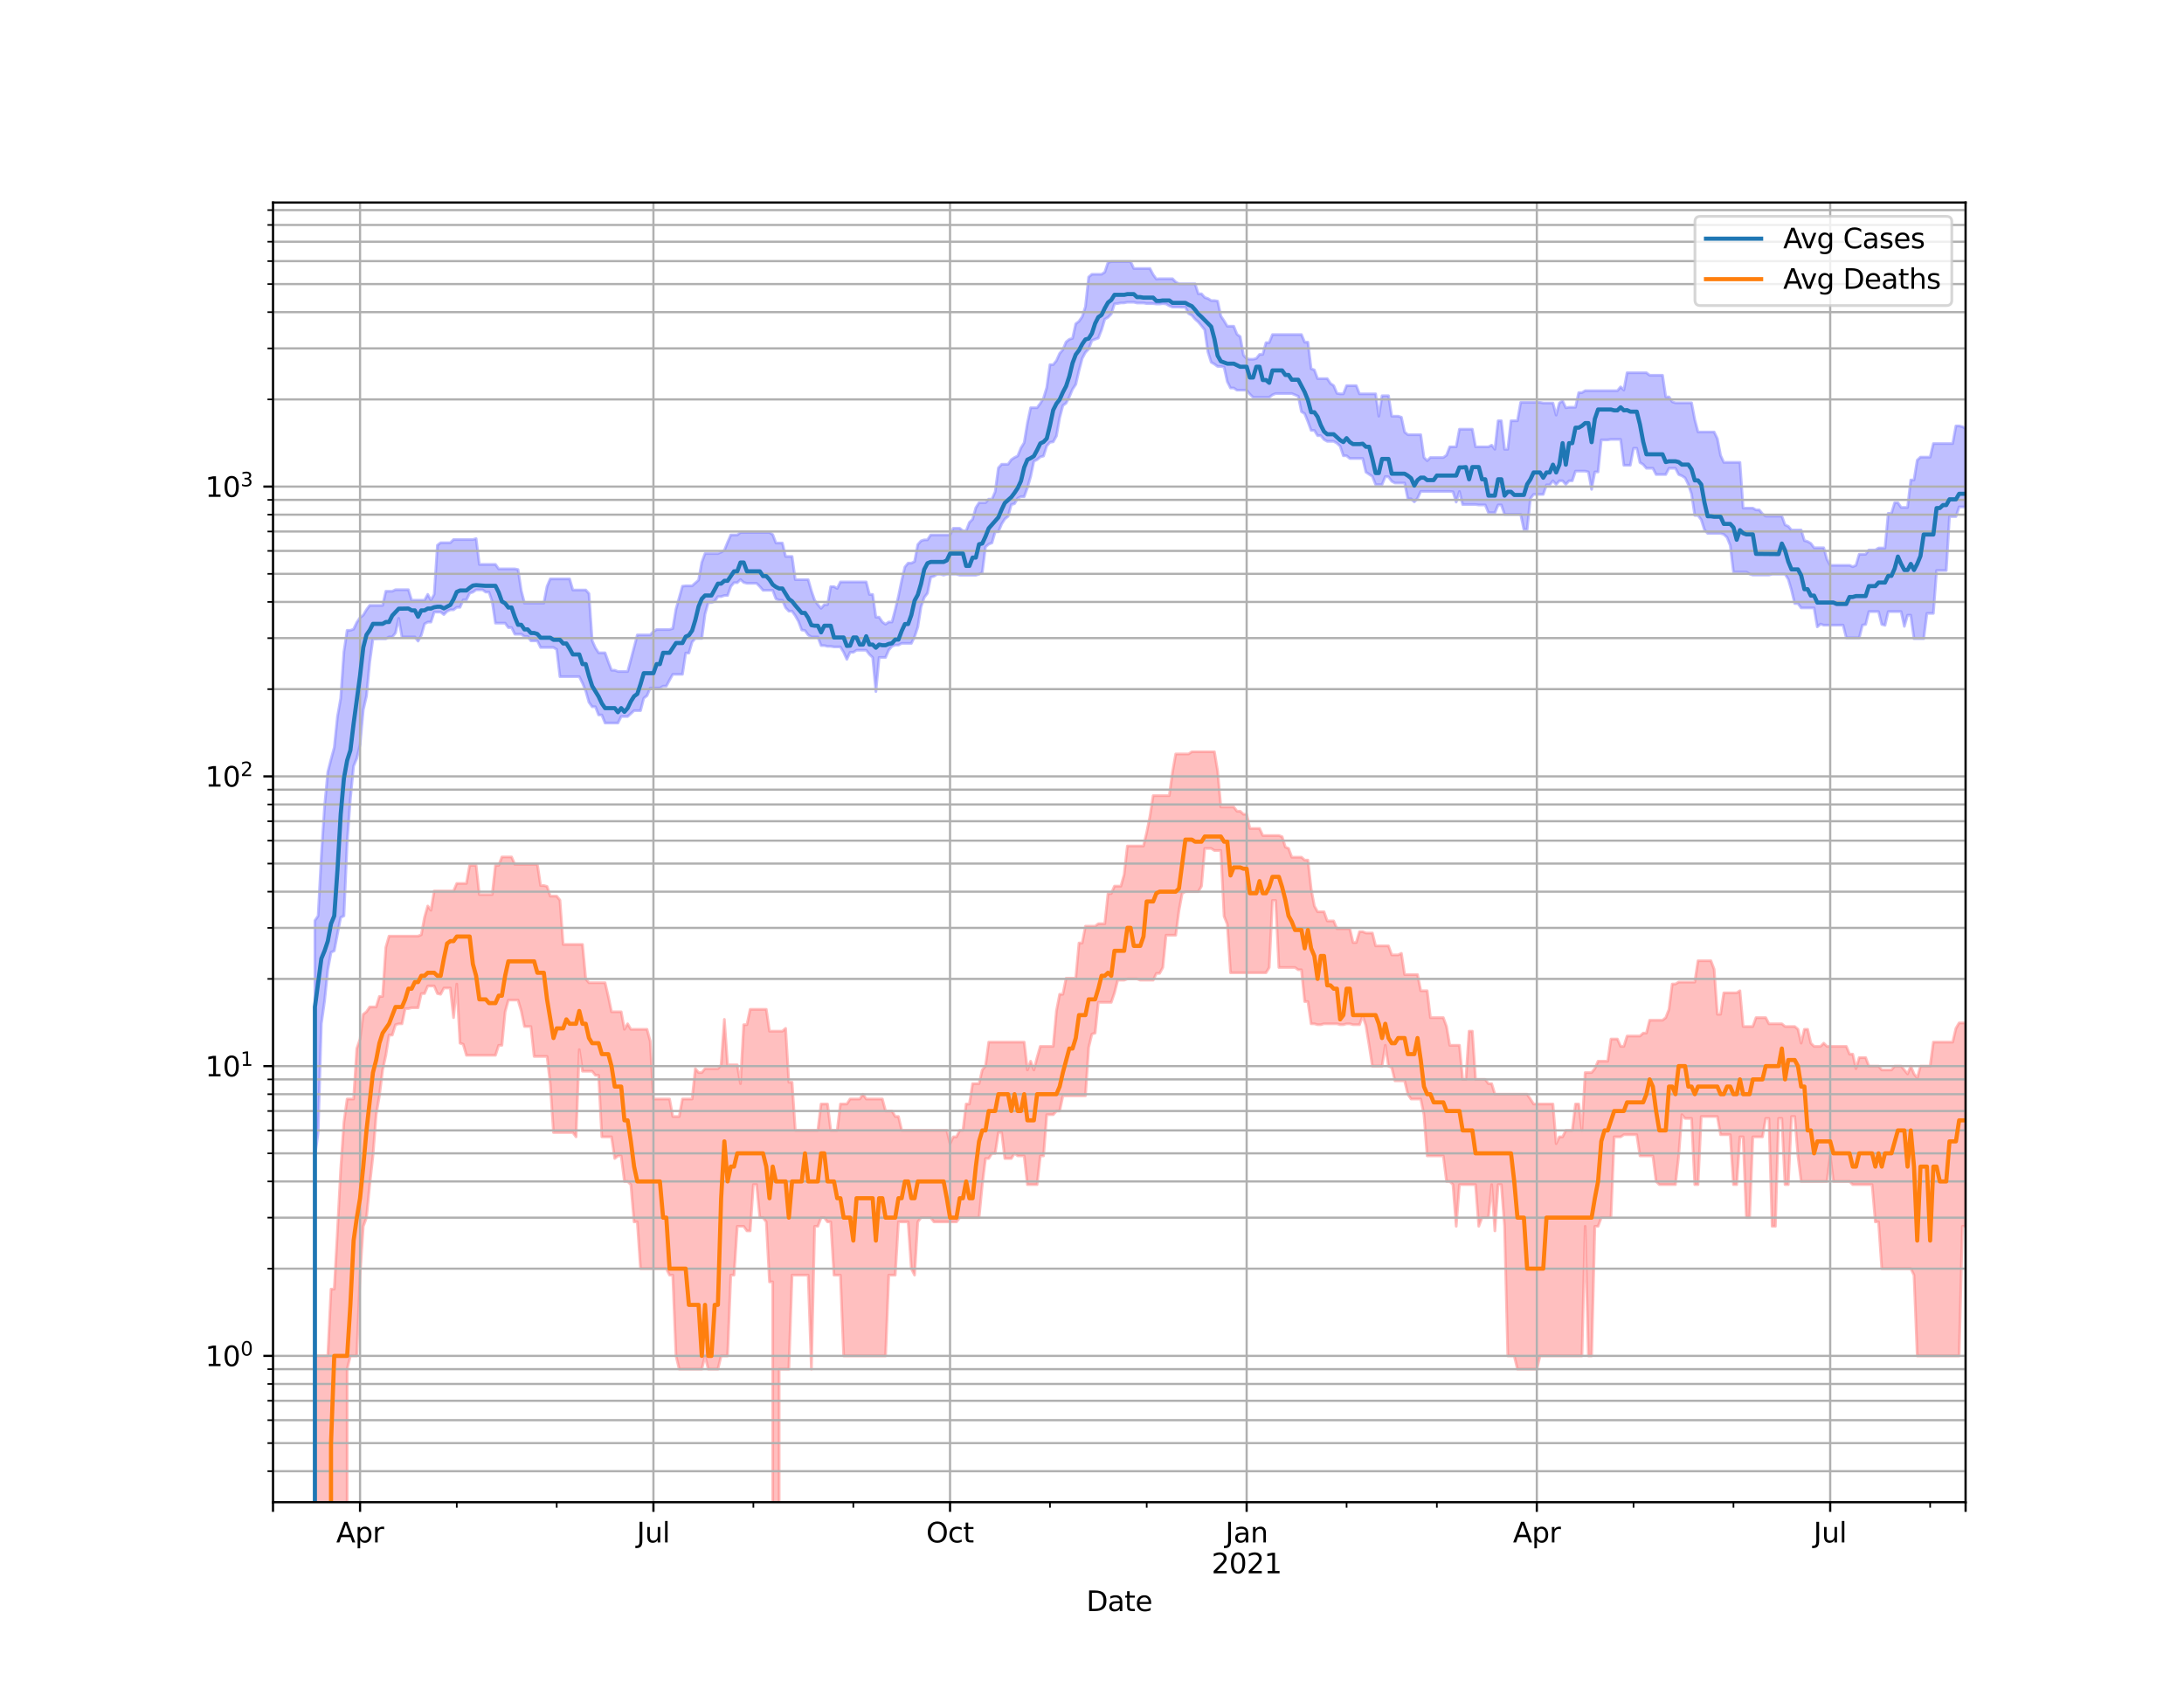<?xml version="1.0" encoding="utf-8" standalone="no"?>
<!DOCTYPE svg PUBLIC "-//W3C//DTD SVG 1.1//EN"
  "http://www.w3.org/Graphics/SVG/1.1/DTD/svg11.dtd">
<svg height="612pt" version="1.1" viewBox="0 0 792 612" width="792pt" xmlns="http://www.w3.org/2000/svg" xmlns:xlink="http://www.w3.org/1999/xlink">
 <defs>
  <style type="text/css">*{stroke-linecap:butt;stroke-linejoin:round;}</style>
 </defs>
 <g id="figure_1">
  <g id="patch_1">
   <path d="M 0 612 
L 792 612 
L 792 0 
L 0 0 
z
" style="fill:#ffffff;"/>
  </g>
  <g id="axes_1">
   <g id="patch_2">
    <path d="M 99 544.68 
L 712.8 544.68 
L 712.8 73.44 
L 99 73.44 
z
" style="fill:#ffffff;"/>
   </g>
   <g id="PolyCollection_1">
    <path clip-path="url(#p68e2955192)" d="M 99 105555.294 
L 99 105555.294 
L 100.169 105555.294 
L 101.338 105555.294 
L 102.507 105555.294 
L 103.677 105555.294 
L 104.846 105555.294 
L 106.015 105555.294 
L 107.184 105555.294 
L 108.353 105555.294 
L 109.522 105555.294 
L 110.691 105555.294 
L 111.861 105555.294 
L 113.03 105555.294 
L 114.199 333.782 
L 115.368 332.092 
L 116.537 310.216 
L 117.706 292.377 
L 118.875 279.936 
L 120.045 275.327 
L 121.214 271.033 
L 122.383 259.832 
L 123.552 253.214 
L 124.721 236.286 
L 125.89 228.561 
L 127.059 228.561 
L 128.229 228.134 
L 129.398 225.666 
L 130.567 223.954 
L 131.736 223.033 
L 132.905 221.074 
L 134.074 219.523 
L 135.243 219.523 
L 136.413 219.523 
L 137.582 219.523 
L 138.751 219.523 
L 139.92 214.381 
L 141.089 214.381 
L 142.258 214.381 
L 143.427 213.819 
L 144.597 213.819 
L 145.766 213.819 
L 146.935 213.819 
L 148.104 213.819 
L 149.273 217.628 
L 150.442 217.628 
L 151.611 217.628 
L 152.781 217.628 
L 153.95 217.628 
L 155.119 215.517 
L 156.288 217.628 
L 157.457 215.517 
L 158.626 197.691 
L 159.795 196.784 
L 160.965 196.784 
L 162.134 196.784 
L 163.303 196.784 
L 164.472 195.644 
L 165.641 195.644 
L 166.81 195.644 
L 167.979 195.644 
L 169.149 195.644 
L 170.318 195.644 
L 171.487 195.644 
L 172.656 195.291 
L 173.825 204.65 
L 174.994 204.65 
L 176.163 204.65 
L 177.333 204.65 
L 178.502 204.65 
L 179.671 204.65 
L 180.84 206.279 
L 182.009 206.279 
L 183.178 206.279 
L 184.347 206.279 
L 185.517 206.279 
L 186.686 206.279 
L 187.855 206.517 
L 189.024 214.151 
L 190.193 218.698 
L 191.362 218.698 
L 192.531 218.698 
L 193.701 218.698 
L 194.87 218.698 
L 196.039 218.698 
L 197.208 218.698 
L 198.377 212.644 
L 199.546 209.913 
L 200.715 209.913 
L 201.885 209.913 
L 203.054 209.913 
L 204.223 209.913 
L 205.392 209.913 
L 206.561 209.913 
L 207.73 213.933 
L 208.899 213.933 
L 210.069 213.933 
L 211.238 213.933 
L 212.407 213.933 
L 213.576 215.228 
L 214.745 232.299 
L 215.914 234.918 
L 217.083 236.712 
L 218.253 236.712 
L 219.422 236.712 
L 220.591 239.989 
L 221.76 243.027 
L 222.929 243.027 
L 224.098 243.481 
L 225.267 243.481 
L 226.437 243.481 
L 227.606 243.481 
L 228.775 239.206 
L 229.944 234.721 
L 231.113 230.221 
L 232.282 230.221 
L 233.451 230.221 
L 234.621 230.221 
L 235.79 230.221 
L 236.959 228.992 
L 238.128 228.262 
L 239.297 228.262 
L 240.466 228.262 
L 241.635 228.262 
L 242.805 228.262 
L 243.974 227.908 
L 245.143 220.844 
L 246.312 216.725 
L 247.481 212.543 
L 248.65 212.422 
L 249.819 212.422 
L 250.989 212.422 
L 252.158 211.38 
L 253.327 210.342 
L 254.496 203.92 
L 255.665 200.711 
L 256.834 200.711 
L 258.003 200.711 
L 259.173 200.711 
L 260.342 200.711 
L 261.511 200.201 
L 262.68 199.545 
L 263.849 196.67 
L 265.018 193.979 
L 266.187 193.979 
L 267.357 193.979 
L 268.526 193.07 
L 269.695 193.07 
L 270.864 193.07 
L 272.033 193.07 
L 273.202 193.07 
L 274.371 193.07 
L 275.541 193.07 
L 276.71 193.07 
L 277.879 193.07 
L 279.048 193.07 
L 280.217 193.825 
L 281.386 196.898 
L 282.555 196.898 
L 283.725 196.898 
L 284.894 201.771 
L 286.063 201.771 
L 287.232 201.771 
L 288.401 210.179 
L 289.57 210.179 
L 290.739 210.179 
L 291.909 210.179 
L 293.078 210.179 
L 294.247 214.256 
L 295.416 217.628 
L 296.585 219.242 
L 297.754 220.591 
L 298.923 219.242 
L 300.093 219.242 
L 301.262 212.704 
L 302.431 212.704 
L 303.6 213.376 
L 304.769 211.009 
L 305.938 211.009 
L 307.107 211.009 
L 308.277 211.009 
L 309.446 211.009 
L 310.615 211.009 
L 311.784 211.009 
L 312.953 211.009 
L 314.122 211.009 
L 315.291 215.549 
L 316.461 215.549 
L 317.63 223.786 
L 318.799 223.786 
L 319.968 225.532 
L 321.137 226.342 
L 322.306 225.532 
L 323.475 225.532 
L 324.645 221.074 
L 325.814 216.21 
L 326.983 210.496 
L 328.152 205.583 
L 329.321 204.187 
L 330.49 204.187 
L 331.659 203.612 
L 332.829 197.451 
L 333.998 196.126 
L 335.167 195.748 
L 336.336 195.748 
L 337.505 193.985 
L 338.674 193.985 
L 339.843 193.985 
L 341.013 193.985 
L 342.182 193.985 
L 343.351 193.985 
L 344.52 193.985 
L 345.689 191.551 
L 346.858 191.551 
L 348.027 191.551 
L 349.197 192.476 
L 350.366 192.476 
L 351.535 189.447 
L 352.704 188.279 
L 353.873 184.11 
L 355.042 182.28 
L 356.211 182.28 
L 357.381 182.28 
L 358.55 180.991 
L 359.719 180.991 
L 360.888 178.314 
L 362.057 169.658 
L 363.226 168.344 
L 364.395 168.344 
L 365.565 168.344 
L 366.734 166.674 
L 367.903 165.896 
L 369.072 165.321 
L 370.241 162.428 
L 371.41 160.512 
L 372.579 153.44 
L 373.749 147.849 
L 374.918 147.849 
L 376.087 147.849 
L 377.256 146.265 
L 378.425 144.385 
L 379.594 140.492 
L 380.763 132.219 
L 381.933 132.219 
L 383.102 130.783 
L 384.271 128.165 
L 385.44 126.78 
L 386.609 123.993 
L 387.778 123.041 
L 388.947 122.67 
L 390.117 117.396 
L 391.286 116.505 
L 392.455 114.835 
L 393.624 111.2 
L 394.793 100.447 
L 395.962 99.446 
L 397.131 99.446 
L 398.301 99.446 
L 399.47 99.446 
L 400.639 98.677 
L 401.808 95.161 
L 402.977 94.86 
L 404.146 94.86 
L 405.315 94.86 
L 406.485 94.86 
L 407.654 94.86 
L 408.823 94.86 
L 409.992 94.86 
L 411.161 97.35 
L 412.33 97.35 
L 413.499 97.35 
L 414.669 97.35 
L 415.838 97.35 
L 417.007 97.35 
L 418.176 99.577 
L 419.345 101.187 
L 420.514 101.071 
L 421.683 101.071 
L 422.853 101.071 
L 424.022 101.071 
L 425.191 101.071 
L 426.36 102.268 
L 427.529 102.902 
L 428.698 102.902 
L 429.867 102.902 
L 431.037 102.902 
L 432.206 102.902 
L 433.375 102.902 
L 434.544 106.542 
L 435.713 106.542 
L 436.882 107.872 
L 438.051 108.257 
L 439.221 108.991 
L 440.39 108.991 
L 441.559 109.179 
L 442.728 114.612 
L 443.897 116.336 
L 445.066 118.292 
L 446.235 118.292 
L 447.405 118.292 
L 448.574 121.205 
L 449.743 122.053 
L 450.912 128.758 
L 452.081 130.069 
L 453.25 130.272 
L 454.419 130.272 
L 455.589 129.984 
L 456.758 128.518 
L 457.927 128.518 
L 459.096 124.251 
L 460.265 124.251 
L 461.434 121.311 
L 462.603 121.311 
L 463.773 121.311 
L 464.942 121.311 
L 466.111 121.311 
L 467.28 121.311 
L 468.449 121.311 
L 469.618 121.311 
L 470.787 121.311 
L 471.957 121.311 
L 473.126 124.08 
L 474.295 124.08 
L 475.464 133.711 
L 476.633 134.126 
L 477.802 137.291 
L 478.971 137.291 
L 480.141 137.291 
L 481.31 137.291 
L 482.479 139.036 
L 483.648 139.837 
L 484.817 142.614 
L 485.986 142.81 
L 487.155 142.81 
L 488.325 139.837 
L 489.494 139.837 
L 490.663 139.837 
L 491.832 139.837 
L 493.001 142.797 
L 494.17 142.797 
L 495.339 142.797 
L 496.509 142.797 
L 497.678 142.797 
L 498.847 142.797 
L 500.016 150.91 
L 501.185 143.506 
L 502.354 143.506 
L 503.523 143.506 
L 504.693 150.91 
L 505.862 150.91 
L 507.031 150.91 
L 508.2 151.287 
L 509.369 156.675 
L 510.538 157.617 
L 511.707 157.617 
L 512.877 157.617 
L 514.046 157.617 
L 515.215 157.617 
L 516.384 165.886 
L 517.553 167.052 
L 518.722 165.886 
L 519.891 165.886 
L 521.061 165.886 
L 522.23 165.886 
L 523.399 165.886 
L 524.568 165.057 
L 525.737 162.027 
L 526.906 162.027 
L 528.075 162.027 
L 529.245 155.634 
L 530.414 155.634 
L 531.583 155.634 
L 532.752 155.634 
L 533.921 155.634 
L 535.09 162.027 
L 536.259 162.027 
L 537.429 162.027 
L 538.598 162.027 
L 539.767 162.027 
L 540.936 161.423 
L 542.105 162.907 
L 543.274 152.572 
L 544.443 152.572 
L 545.613 162.907 
L 546.782 162.907 
L 547.951 152.572 
L 549.12 152.572 
L 550.289 152.572 
L 551.458 145.897 
L 552.627 145.897 
L 553.797 145.897 
L 554.966 145.897 
L 556.135 145.897 
L 557.304 145.897 
L 558.473 145.897 
L 559.642 146.136 
L 560.811 146.136 
L 561.981 146.136 
L 563.15 146.136 
L 564.319 150.513 
L 565.488 146.136 
L 566.657 145.34 
L 567.826 147.862 
L 568.995 147.672 
L 570.165 147.672 
L 571.334 147.672 
L 572.503 142.369 
L 573.672 142.369 
L 574.841 141.674 
L 576.01 141.674 
L 577.179 141.674 
L 578.349 141.674 
L 579.518 141.674 
L 580.687 141.674 
L 581.856 141.674 
L 583.025 141.674 
L 584.194 141.674 
L 585.363 141.674 
L 586.533 141.674 
L 587.702 140.275 
L 588.871 141.436 
L 590.04 135.154 
L 591.209 135.154 
L 592.378 135.154 
L 593.547 135.154 
L 594.717 135.154 
L 595.886 135.154 
L 597.055 135.154 
L 598.224 136.071 
L 599.393 136.071 
L 600.562 136.071 
L 601.731 136.071 
L 602.901 136.071 
L 604.07 143.922 
L 605.239 143.922 
L 606.408 145.692 
L 607.577 146.063 
L 608.746 146.063 
L 609.915 146.063 
L 611.085 146.063 
L 612.254 146.063 
L 613.423 146.063 
L 614.592 152.203 
L 615.761 156.637 
L 616.93 156.637 
L 618.099 156.637 
L 619.269 156.637 
L 620.438 156.637 
L 621.607 156.637 
L 622.776 159.043 
L 623.945 165.128 
L 625.114 167.654 
L 626.283 167.654 
L 627.453 167.654 
L 628.622 167.654 
L 629.791 167.654 
L 630.96 167.654 
L 632.129 184.245 
L 633.298 184.245 
L 634.467 184.245 
L 635.637 184.245 
L 636.806 184.894 
L 637.975 184.894 
L 639.144 186.316 
L 640.313 187.157 
L 641.482 187.157 
L 642.651 187.157 
L 643.821 187.157 
L 644.99 187.157 
L 646.159 187.157 
L 647.328 190.323 
L 648.497 190.839 
L 649.666 192.191 
L 650.835 192.191 
L 652.005 192.191 
L 653.174 192.191 
L 654.343 196.007 
L 655.512 196.351 
L 656.681 197.034 
L 657.85 198.616 
L 659.019 198.616 
L 660.189 198.616 
L 661.358 198.616 
L 662.527 202.857 
L 663.696 204.973 
L 664.865 204.973 
L 666.034 204.973 
L 667.203 204.973 
L 668.373 204.973 
L 669.542 204.973 
L 670.711 204.973 
L 671.88 205.488 
L 673.049 204.973 
L 674.218 200.975 
L 675.387 200.975 
L 676.557 200.975 
L 677.726 199.432 
L 678.895 199.432 
L 680.064 199.432 
L 681.233 198.72 
L 682.402 198.72 
L 683.571 198.72 
L 684.741 186.124 
L 685.91 186.124 
L 687.079 182.28 
L 688.248 182.28 
L 689.417 183.997 
L 690.586 183.997 
L 691.755 183.997 
L 692.925 174.033 
L 694.094 174.033 
L 695.263 166.855 
L 696.432 165.759 
L 697.601 165.759 
L 698.77 165.759 
L 699.939 165.759 
L 701.109 160.839 
L 702.278 160.839 
L 703.447 160.839 
L 704.616 160.839 
L 705.785 160.839 
L 706.954 160.839 
L 708.123 160.839 
L 709.293 154.435 
L 710.462 154.435 
L 711.631 154.723 
L 712.8 155.348 
L 712.8 183.793 
L 712.8 183.793 
L 711.631 183.793 
L 710.462 183.793 
L 709.293 187.301 
L 708.123 187.301 
L 706.954 187.301 
L 705.785 206.871 
L 704.616 206.871 
L 703.447 206.871 
L 702.278 206.871 
L 701.109 222.404 
L 699.939 222.404 
L 698.77 222.404 
L 697.601 231.575 
L 696.432 231.575 
L 695.263 231.575 
L 694.094 231.575 
L 692.925 223.071 
L 691.755 223.071 
L 690.586 227.125 
L 689.417 221.759 
L 688.248 221.759 
L 687.079 221.759 
L 685.91 221.759 
L 684.741 221.759 
L 683.571 226.739 
L 682.402 226.41 
L 681.233 221.759 
L 680.064 221.759 
L 678.895 221.759 
L 677.726 221.759 
L 676.557 226.41 
L 675.387 226.657 
L 674.218 231.286 
L 673.049 231.286 
L 671.88 231.286 
L 670.711 231.286 
L 669.542 231.286 
L 668.373 226.657 
L 667.203 226.657 
L 666.034 226.684 
L 664.865 226.684 
L 663.696 226.684 
L 662.527 226.684 
L 661.358 226.684 
L 660.189 226.274 
L 659.019 227.306 
L 657.85 220.423 
L 656.681 220.423 
L 655.512 220.423 
L 654.343 220.423 
L 653.174 220.423 
L 652.005 218.836 
L 650.835 218.836 
L 649.666 214.016 
L 648.497 210.027 
L 647.328 208.179 
L 646.159 208.179 
L 644.99 208.179 
L 643.821 208.179 
L 642.651 208.179 
L 641.482 208.509 
L 640.313 208.509 
L 639.144 208.509 
L 637.975 208.509 
L 636.806 208.509 
L 635.637 208.509 
L 634.467 208.115 
L 633.298 207.408 
L 632.129 207.408 
L 630.96 207.408 
L 629.791 207.408 
L 628.622 207.408 
L 627.453 197.756 
L 626.283 194.858 
L 625.114 193.738 
L 623.945 193.399 
L 622.776 193.399 
L 621.607 193.399 
L 620.438 193.399 
L 619.269 193.399 
L 618.099 192.082 
L 616.93 188.445 
L 615.761 186.869 
L 614.592 186.869 
L 613.423 179.134 
L 612.254 175.655 
L 611.085 173.282 
L 609.915 172.526 
L 608.746 172.056 
L 607.577 169.792 
L 606.408 169.792 
L 605.239 169.792 
L 604.07 172.056 
L 602.901 172.056 
L 601.731 172.056 
L 600.562 172.056 
L 599.393 169.792 
L 598.224 169.792 
L 597.055 169.792 
L 595.886 168.428 
L 594.717 167.706 
L 593.547 162.516 
L 592.378 162.549 
L 591.209 168.7 
L 590.04 168.7 
L 588.871 168.7 
L 587.702 159.306 
L 586.533 159.306 
L 585.363 159.306 
L 584.194 159.306 
L 583.025 159.5 
L 581.856 159.5 
L 580.687 159.5 
L 579.518 171.112 
L 578.349 171.112 
L 577.179 177.443 
L 576.01 171.112 
L 574.841 170.825 
L 573.672 170.825 
L 572.503 170.825 
L 571.334 170.825 
L 570.165 174.337 
L 568.995 174.337 
L 567.826 175.641 
L 566.657 174.337 
L 565.488 174.337 
L 564.319 175.673 
L 563.15 174.337 
L 561.981 175.794 
L 560.811 175.812 
L 559.642 179.265 
L 558.473 179.265 
L 557.304 179.265 
L 556.135 179.265 
L 554.966 180.785 
L 553.797 192.018 
L 552.627 192.018 
L 551.458 186.527 
L 550.289 186.527 
L 549.12 186.527 
L 547.951 186.527 
L 546.782 186.527 
L 545.613 186.527 
L 544.443 183.091 
L 543.274 183.091 
L 542.105 185.899 
L 540.936 185.899 
L 539.767 185.899 
L 538.598 183.091 
L 537.429 183.091 
L 536.259 183.091 
L 535.09 182.948 
L 533.921 182.948 
L 532.752 182.948 
L 531.583 182.948 
L 530.414 182.948 
L 529.245 178.186 
L 528.075 182.057 
L 526.906 178.3 
L 525.737 178.186 
L 524.568 178.186 
L 523.399 178.186 
L 522.23 178.186 
L 521.061 178.186 
L 519.891 178.186 
L 518.722 178.186 
L 517.553 178.186 
L 516.384 178.186 
L 515.215 178.186 
L 514.046 180.715 
L 512.877 181.965 
L 511.707 180.865 
L 510.538 180.865 
L 509.369 175.133 
L 508.2 175.133 
L 507.031 175.133 
L 505.862 175.133 
L 504.693 174.516 
L 503.523 172.892 
L 502.354 172.812 
L 501.185 175.713 
L 500.016 175.713 
L 498.847 175.713 
L 497.678 172.736 
L 496.509 171.977 
L 495.339 171.189 
L 494.17 166.234 
L 493.001 166.234 
L 491.832 166.234 
L 490.663 166.234 
L 489.494 166.234 
L 488.325 165.256 
L 487.155 165.256 
L 485.986 161.782 
L 484.817 160.683 
L 483.648 160.026 
L 482.479 160.026 
L 481.31 160.026 
L 480.141 159.372 
L 478.971 157.959 
L 477.802 157.959 
L 476.633 156.052 
L 475.464 156.052 
L 474.295 152.873 
L 473.126 149.999 
L 471.957 149.268 
L 470.787 143.668 
L 469.618 143.172 
L 468.449 142.697 
L 467.28 142.697 
L 466.111 142.697 
L 464.942 142.697 
L 463.773 142.697 
L 462.603 142.697 
L 461.434 143.172 
L 460.265 144.061 
L 459.096 144.061 
L 457.927 144.061 
L 456.758 144.061 
L 455.589 144.061 
L 454.419 144.061 
L 453.25 142.924 
L 452.081 141.47 
L 450.912 141.47 
L 449.743 141.47 
L 448.574 141.47 
L 447.405 140.692 
L 446.235 140.692 
L 445.066 138.386 
L 443.897 133.107 
L 442.728 132.869 
L 441.559 132.869 
L 440.39 132.024 
L 439.221 131.346 
L 438.051 127.65 
L 436.882 119.597 
L 435.713 118.144 
L 434.544 116.753 
L 433.375 115.71 
L 432.206 114.331 
L 431.037 113.703 
L 429.867 111.395 
L 428.698 111.395 
L 427.529 111.34 
L 426.36 111.34 
L 425.191 111.34 
L 424.022 110.884 
L 422.853 110.203 
L 421.683 110.084 
L 420.514 110.234 
L 419.345 110.234 
L 418.176 110.084 
L 417.007 110.084 
L 415.838 110.084 
L 414.669 109.868 
L 413.499 109.868 
L 412.33 109.868 
L 411.161 109.597 
L 409.992 109.597 
L 408.823 109.597 
L 407.654 109.816 
L 406.485 109.839 
L 405.315 110.058 
L 404.146 110.194 
L 402.977 113.856 
L 401.808 115.059 
L 400.639 115.738 
L 399.47 119.607 
L 398.301 122.58 
L 397.131 123.004 
L 395.962 123.486 
L 394.793 126.55 
L 393.624 127.783 
L 392.455 129.942 
L 391.286 134.362 
L 390.117 139.361 
L 388.947 141.134 
L 387.778 143.904 
L 386.609 146.162 
L 385.44 147.033 
L 384.271 151.484 
L 383.102 158.078 
L 381.933 160.195 
L 380.763 160.381 
L 379.594 161.663 
L 378.425 165.356 
L 377.256 165.68 
L 376.087 166.667 
L 374.918 167.241 
L 373.749 172.816 
L 372.579 176.831 
L 371.41 180.093 
L 370.241 180.093 
L 369.072 180.66 
L 367.903 182.644 
L 366.734 182.975 
L 365.565 187.226 
L 364.395 188.184 
L 363.226 190.008 
L 362.057 192.814 
L 360.888 192.814 
L 359.719 196.855 
L 358.55 197.314 
L 357.381 198.298 
L 356.211 207.624 
L 355.042 208.197 
L 353.873 208.564 
L 352.704 208.564 
L 351.535 208.564 
L 350.366 208.564 
L 349.197 208.564 
L 348.027 208.564 
L 346.858 208.197 
L 345.689 208.197 
L 344.52 208.197 
L 343.351 208.197 
L 342.182 208.546 
L 341.013 208.197 
L 339.843 208.215 
L 338.674 208.954 
L 337.505 209.299 
L 336.336 215.089 
L 335.167 216.637 
L 333.998 220.007 
L 332.829 227.375 
L 331.659 230.878 
L 330.49 233.287 
L 329.321 233.287 
L 328.152 233.287 
L 326.983 233.287 
L 325.814 233.894 
L 324.645 233.894 
L 323.475 234.33 
L 322.306 235.681 
L 321.137 238.383 
L 319.968 238.383 
L 318.799 238.383 
L 317.63 250.753 
L 316.461 238.383 
L 315.291 237.297 
L 314.122 235.764 
L 312.953 235.764 
L 311.784 235.764 
L 310.615 235.764 
L 309.446 236.524 
L 308.277 236.524 
L 307.107 239.08 
L 305.938 236.524 
L 304.769 234.558 
L 303.6 234.558 
L 302.431 234.558 
L 301.262 234.363 
L 300.093 234.363 
L 298.923 234.071 
L 297.754 234.071 
L 296.585 230.953 
L 295.416 230.953 
L 294.247 230.953 
L 293.078 230.221 
L 291.909 228.604 
L 290.739 228.432 
L 289.57 225.332 
L 288.401 223.249 
L 287.232 221.599 
L 286.063 221.599 
L 284.894 220.352 
L 283.725 217.639 
L 282.555 217.639 
L 281.386 217.135 
L 280.217 214.037 
L 279.048 214.037 
L 277.879 214.037 
L 276.71 214.037 
L 275.541 212.684 
L 274.371 211.498 
L 273.202 211.498 
L 272.033 211.498 
L 270.864 211.498 
L 269.695 211.204 
L 268.526 210.141 
L 267.357 211.273 
L 266.187 211.273 
L 265.018 212.634 
L 263.849 215.927 
L 262.68 215.927 
L 261.511 216.319 
L 260.342 216.319 
L 259.173 218.035 
L 258.003 218.479 
L 256.834 218.491 
L 255.665 222.68 
L 254.496 231.484 
L 253.327 231.484 
L 252.158 231.484 
L 250.989 232.783 
L 249.819 236.797 
L 248.65 236.797 
L 247.481 244.504 
L 246.312 244.504 
L 245.143 244.504 
L 243.974 244.504 
L 242.805 246.599 
L 241.635 248.796 
L 240.466 248.796 
L 239.297 249.492 
L 238.128 249.492 
L 236.959 249.492 
L 235.79 249.492 
L 234.621 252.267 
L 233.451 253.165 
L 232.282 257.671 
L 231.113 257.671 
L 229.944 257.671 
L 228.775 258.739 
L 227.606 259.804 
L 226.437 259.804 
L 225.267 259.804 
L 224.098 262.161 
L 222.929 262.161 
L 221.76 262.161 
L 220.591 262.161 
L 219.422 262.161 
L 218.253 259.24 
L 217.083 259.24 
L 215.914 256.259 
L 214.745 256.259 
L 213.576 254.635 
L 212.407 250.498 
L 211.238 247.695 
L 210.069 245.343 
L 208.899 245.343 
L 207.73 245.343 
L 206.561 245.343 
L 205.392 245.343 
L 204.223 245.343 
L 203.054 245.343 
L 201.885 235.48 
L 200.715 234.77 
L 199.546 234.77 
L 198.377 234.77 
L 197.208 234.77 
L 196.039 234.77 
L 194.87 232.377 
L 193.701 232.377 
L 192.531 232.377 
L 191.362 230.773 
L 190.193 230.773 
L 189.024 229.955 
L 187.855 229.955 
L 186.686 229.955 
L 185.517 227.557 
L 184.347 227.557 
L 183.178 225.949 
L 182.009 225.949 
L 180.84 225.949 
L 179.671 225.949 
L 178.502 218.148 
L 177.333 214.697 
L 176.163 214.697 
L 174.994 213.86 
L 173.825 213.86 
L 172.656 213.86 
L 171.487 214.697 
L 170.318 215.078 
L 169.149 217.515 
L 167.979 217.515 
L 166.81 220.209 
L 165.641 220.209 
L 164.472 221.123 
L 163.303 221.123 
L 162.134 221.66 
L 160.965 222.843 
L 159.795 221.944 
L 158.626 221.944 
L 157.457 221.944 
L 156.288 225.559 
L 155.119 225.559 
L 153.95 226.22 
L 152.781 230.34 
L 151.611 232.455 
L 150.442 230.938 
L 149.273 230.938 
L 148.104 230.938 
L 146.935 230.938 
L 145.766 230.938 
L 144.597 224.187 
L 143.427 229.515 
L 142.258 230.938 
L 141.089 230.938 
L 139.92 231.621 
L 138.751 231.621 
L 137.582 231.621 
L 136.413 231.667 
L 135.243 231.667 
L 134.074 240.118 
L 132.905 252.387 
L 131.736 257.401 
L 130.567 270.028 
L 129.398 274.93 
L 128.229 277.783 
L 127.059 289.679 
L 125.89 305.503 
L 124.721 332.092 
L 123.552 332.649 
L 122.383 338.622 
L 121.214 344.76 
L 120.045 345.311 
L 118.875 351.642 
L 117.706 362.897 
L 116.537 371.216 
L 115.368 410.644 
L 114.199 419.118 
L 113.03 105555.294 
L 111.861 105555.294 
L 110.691 105555.294 
L 109.522 105555.294 
L 108.353 105555.294 
L 107.184 105555.294 
L 106.015 105555.294 
L 104.846 105555.294 
L 103.677 105555.294 
L 102.507 105555.294 
L 101.338 105555.294 
L 100.169 105555.294 
L 99 105555.294 
z
" style="fill:#8080ff;fill-opacity:0.5;stroke:#8080ff;stroke-opacity:0.5;"/>
   </g>
   <g id="PolyCollection_2">
    <path clip-path="url(#p68e2955192)" d="M 99 105555.294 
L 99 105555.294 
L 100.169 105555.294 
L 101.338 105555.294 
L 102.507 105555.294 
L 103.677 105555.294 
L 104.846 105555.294 
L 106.015 105555.294 
L 107.184 105555.294 
L 108.353 105555.294 
L 109.522 105555.294 
L 110.691 105555.294 
L 111.861 105555.294 
L 113.03 105555.294 
L 114.199 491.633 
L 115.368 491.633 
L 116.537 491.633 
L 117.706 491.633 
L 118.875 491.633 
L 120.045 467.421 
L 121.214 467.421 
L 122.383 446.312 
L 123.552 424.029 
L 124.721 406.932 
L 125.89 398.495 
L 127.059 398.495 
L 128.229 398.495 
L 129.398 380.192 
L 130.567 376.754 
L 131.736 367.765 
L 132.905 366.867 
L 134.074 365.123 
L 135.243 365.123 
L 136.413 365.123 
L 137.582 361.296 
L 138.751 361.296 
L 139.92 343.5 
L 141.089 339.426 
L 142.258 339.426 
L 143.427 339.426 
L 144.597 339.426 
L 145.766 339.426 
L 146.935 339.426 
L 148.104 339.426 
L 149.273 339.426 
L 150.442 339.426 
L 151.611 339.426 
L 152.781 338.942 
L 153.95 332.649 
L 155.119 328.504 
L 156.288 330.064 
L 157.457 323.087 
L 158.626 323.087 
L 159.795 323.087 
L 160.965 323.087 
L 162.134 323.087 
L 163.303 323.087 
L 164.472 323.087 
L 165.641 320.334 
L 166.81 320.334 
L 167.979 320.334 
L 169.149 320.334 
L 170.318 313.776 
L 171.487 313.776 
L 172.656 313.776 
L 173.825 324.353 
L 174.994 324.353 
L 176.163 324.353 
L 177.333 324.353 
L 178.502 324.353 
L 179.671 313.776 
L 180.84 313.776 
L 182.009 310.733 
L 183.178 310.733 
L 184.347 310.733 
L 185.517 310.733 
L 186.686 313.407 
L 187.855 313.407 
L 189.024 313.407 
L 190.193 313.407 
L 191.362 313.407 
L 192.531 313.407 
L 193.701 313.407 
L 194.87 313.407 
L 196.039 321.088 
L 197.208 321.088 
L 198.377 321.415 
L 199.546 324.94 
L 200.715 324.94 
L 201.885 324.94 
L 203.054 326.381 
L 204.223 342.447 
L 205.392 342.447 
L 206.561 342.447 
L 207.73 342.447 
L 208.899 342.447 
L 210.069 342.447 
L 211.238 342.447 
L 212.407 354.942 
L 213.576 356.332 
L 214.745 356.332 
L 215.914 356.332 
L 217.083 356.332 
L 218.253 356.332 
L 219.422 356.332 
L 220.591 361.296 
L 221.76 366.867 
L 222.929 366.867 
L 224.098 366.867 
L 225.267 366.867 
L 226.437 373.215 
L 227.606 371.216 
L 228.775 373.215 
L 229.944 373.215 
L 231.113 373.215 
L 232.282 373.215 
L 233.451 373.215 
L 234.621 373.215 
L 235.79 377.496 
L 236.959 398.495 
L 238.128 398.495 
L 239.297 398.495 
L 240.466 398.495 
L 241.635 398.495 
L 242.805 398.495 
L 243.974 404.842 
L 245.143 404.842 
L 246.312 404.842 
L 247.481 398.495 
L 248.65 398.495 
L 249.819 398.495 
L 250.989 398.495 
L 252.158 387.491 
L 253.327 388.909 
L 254.496 388.909 
L 255.665 387.491 
L 256.834 387.491 
L 258.003 387.491 
L 259.173 387.491 
L 260.342 387.491 
L 261.511 386.115 
L 262.68 369.615 
L 263.849 386.115 
L 265.018 386.115 
L 266.187 386.115 
L 267.357 386.115 
L 268.526 392.923 
L 269.695 371.543 
L 270.864 371.543 
L 272.033 365.987 
L 273.202 365.987 
L 274.371 365.987 
L 275.541 365.987 
L 276.71 365.987 
L 277.879 365.987 
L 279.048 373.901 
L 280.217 373.901 
L 281.386 373.901 
L 282.555 373.901 
L 283.725 373.901 
L 284.894 372.876 
L 286.063 392.402 
L 287.232 392.402 
L 288.401 409.877 
L 289.57 409.877 
L 290.739 409.877 
L 291.909 409.877 
L 293.078 409.877 
L 294.247 409.877 
L 295.416 409.877 
L 296.585 409.877 
L 297.754 400.308 
L 298.923 400.308 
L 300.093 400.308 
L 301.262 409.877 
L 302.431 409.877 
L 303.6 409.877 
L 304.769 400.308 
L 305.938 400.308 
L 307.107 400.308 
L 308.277 398.495 
L 309.446 398.495 
L 310.615 398.495 
L 311.784 398.495 
L 312.953 396.751 
L 314.122 398.495 
L 315.291 398.495 
L 316.461 398.495 
L 317.63 398.495 
L 318.799 398.495 
L 319.968 398.495 
L 321.137 402.844 
L 322.306 402.844 
L 323.475 402.844 
L 324.645 404.842 
L 325.814 404.842 
L 326.983 409.877 
L 328.152 409.877 
L 329.321 409.877 
L 330.49 409.877 
L 331.659 409.877 
L 332.829 409.877 
L 333.998 409.877 
L 335.167 409.877 
L 336.336 409.877 
L 337.505 409.877 
L 338.674 409.877 
L 339.843 409.877 
L 341.013 409.877 
L 342.182 409.877 
L 343.351 409.877 
L 344.52 414.685 
L 345.689 412.218 
L 346.858 412.218 
L 348.027 409.877 
L 349.197 409.877 
L 350.366 400.308 
L 351.535 400.308 
L 352.704 392.923 
L 353.873 392.923 
L 355.042 392.923 
L 356.211 387.959 
L 357.381 386.569 
L 358.55 377.871 
L 359.719 377.871 
L 360.888 377.871 
L 362.057 377.871 
L 363.226 377.871 
L 364.395 377.871 
L 365.565 377.871 
L 366.734 377.871 
L 367.903 377.871 
L 369.072 377.871 
L 370.241 377.871 
L 371.41 377.871 
L 372.579 387.959 
L 373.749 384.779 
L 374.918 387.959 
L 376.087 383.482 
L 377.256 379.405 
L 378.425 379.405 
L 379.594 379.405 
L 380.763 379.405 
L 381.933 379.405 
L 383.102 366.572 
L 384.271 360.516 
L 385.44 360.516 
L 386.609 354.714 
L 387.778 354.714 
L 388.947 354.714 
L 390.117 354.714 
L 391.286 341.929 
L 392.455 341.929 
L 393.624 335.837 
L 394.793 335.837 
L 395.962 335.837 
L 397.131 335.837 
L 398.301 334.945 
L 399.47 334.945 
L 400.639 334.945 
L 401.808 324.004 
L 402.977 324.004 
L 404.146 321.306 
L 405.315 321.306 
L 406.485 321.306 
L 407.654 317.136 
L 408.823 306.756 
L 409.992 306.756 
L 411.161 306.756 
L 412.33 306.756 
L 413.499 306.756 
L 414.669 306.756 
L 415.838 301.798 
L 417.007 296.053 
L 418.176 288.493 
L 419.345 288.493 
L 420.514 288.493 
L 421.683 288.493 
L 422.853 288.493 
L 424.022 288.493 
L 425.191 280.024 
L 426.36 273.377 
L 427.529 273.377 
L 428.698 273.377 
L 429.867 273.377 
L 431.037 273.377 
L 432.206 272.582 
L 433.375 272.582 
L 434.544 272.582 
L 435.713 272.582 
L 436.882 272.582 
L 438.051 272.582 
L 439.221 272.582 
L 440.39 272.582 
L 441.559 279.584 
L 442.728 292.609 
L 443.897 292.609 
L 445.066 292.609 
L 446.235 292.609 
L 447.405 292.609 
L 448.574 294.148 
L 449.743 294.148 
L 450.912 295.244 
L 452.081 295.244 
L 453.25 300.396 
L 454.419 300.396 
L 455.589 300.396 
L 456.758 300.396 
L 457.927 302.951 
L 459.096 302.951 
L 460.265 302.951 
L 461.434 302.951 
L 462.603 302.951 
L 463.773 302.951 
L 464.942 303.391 
L 466.111 307.154 
L 467.28 307.637 
L 468.449 310.82 
L 469.618 310.82 
L 470.787 310.82 
L 471.957 310.82 
L 473.126 311.873 
L 474.295 311.873 
L 475.464 322.299 
L 476.633 328.504 
L 477.802 330.596 
L 478.971 330.596 
L 480.141 330.596 
L 481.31 333.926 
L 482.479 333.926 
L 483.648 333.926 
L 484.817 336.746 
L 485.986 336.746 
L 487.155 336.746 
L 488.325 336.746 
L 489.494 336.746 
L 490.663 341.758 
L 491.832 341.758 
L 493.001 337.831 
L 494.17 337.831 
L 495.339 338.304 
L 496.509 338.304 
L 497.678 338.304 
L 498.847 342.97 
L 500.016 342.97 
L 501.185 342.97 
L 502.354 342.97 
L 503.523 342.97 
L 504.693 346.244 
L 505.862 346.244 
L 507.031 346.244 
L 508.2 345.682 
L 509.369 353.372 
L 510.538 353.372 
L 511.707 353.372 
L 512.877 353.372 
L 514.046 353.372 
L 515.215 359.245 
L 516.384 359.245 
L 517.553 359.245 
L 518.722 368.99 
L 519.891 368.99 
L 521.061 368.99 
L 522.23 368.99 
L 523.399 368.99 
L 524.568 372.205 
L 525.737 379.017 
L 526.906 379.017 
L 528.075 379.017 
L 529.245 379.017 
L 530.414 391.376 
L 531.583 391.376 
L 532.752 373.901 
L 533.921 373.901 
L 535.09 391.376 
L 536.259 391.376 
L 537.429 391.376 
L 538.598 391.376 
L 539.767 392.923 
L 540.936 392.923 
L 542.105 396.751 
L 543.274 396.751 
L 544.443 396.751 
L 545.613 396.751 
L 546.782 396.751 
L 547.951 396.751 
L 549.12 396.751 
L 550.289 396.751 
L 551.458 396.751 
L 552.627 396.751 
L 553.797 396.751 
L 554.966 398.495 
L 556.135 400.308 
L 557.304 400.308 
L 558.473 400.308 
L 559.642 400.308 
L 560.811 400.308 
L 561.981 400.308 
L 563.15 400.308 
L 564.319 414.685 
L 565.488 412.218 
L 566.657 412.218 
L 567.826 409.877 
L 568.995 409.877 
L 570.165 409.877 
L 571.334 400.308 
L 572.503 400.308 
L 573.672 409.877 
L 574.841 388.909 
L 576.01 388.909 
L 577.179 388.909 
L 578.349 387.491 
L 579.518 384.779 
L 580.687 384.779 
L 581.856 384.779 
L 583.025 384.779 
L 584.194 376.754 
L 585.363 376.754 
L 586.533 376.754 
L 587.702 379.405 
L 588.871 379.405 
L 590.04 375.663 
L 591.209 375.663 
L 592.378 375.663 
L 593.547 375.663 
L 594.717 375.663 
L 595.886 374.598 
L 597.055 374.598 
L 598.224 369.931 
L 599.393 369.931 
L 600.562 369.931 
L 601.731 369.931 
L 602.901 369.931 
L 604.07 368.99 
L 605.239 365.987 
L 606.408 356.804 
L 607.577 356.804 
L 608.746 356.097 
L 609.915 356.097 
L 611.085 356.097 
L 612.254 356.097 
L 613.423 356.097 
L 614.592 356.097 
L 615.761 348.367 
L 616.93 348.367 
L 618.099 348.367 
L 619.269 348.367 
L 620.438 348.367 
L 621.607 351.43 
L 622.776 367.765 
L 623.945 367.765 
L 625.114 360.003 
L 626.283 360.003 
L 627.453 360.003 
L 628.622 360.003 
L 629.791 360.003 
L 630.96 359.245 
L 632.129 372.205 
L 633.298 372.205 
L 634.467 372.205 
L 635.637 372.205 
L 636.806 368.99 
L 637.975 368.99 
L 639.144 368.99 
L 640.313 368.99 
L 641.482 371.216 
L 642.651 371.216 
L 643.821 371.216 
L 644.99 371.216 
L 646.159 371.216 
L 647.328 372.205 
L 648.497 372.205 
L 649.666 372.205 
L 650.835 372.205 
L 652.005 373.215 
L 653.174 378.25 
L 654.343 373.215 
L 655.512 373.215 
L 656.681 378.25 
L 657.85 379.405 
L 659.019 379.405 
L 660.189 379.405 
L 661.358 378.25 
L 662.527 379.405 
L 663.696 379.405 
L 664.865 379.405 
L 666.034 379.405 
L 667.203 379.405 
L 668.373 379.405 
L 669.542 379.405 
L 670.711 382.22 
L 671.88 382.22 
L 673.049 387.491 
L 674.218 383.482 
L 675.387 383.482 
L 676.557 383.482 
L 677.726 386.569 
L 678.895 386.569 
L 680.064 386.569 
L 681.233 386.569 
L 682.402 387.959 
L 683.571 387.959 
L 684.741 387.959 
L 685.91 387.959 
L 687.079 386.569 
L 688.248 386.569 
L 689.417 386.569 
L 690.586 387.959 
L 691.755 389.392 
L 692.925 386.569 
L 694.094 389.392 
L 695.263 390.872 
L 696.432 386.569 
L 697.601 386.569 
L 698.77 386.569 
L 699.939 386.569 
L 701.109 377.871 
L 702.278 377.871 
L 703.447 377.871 
L 704.616 377.871 
L 705.785 377.871 
L 706.954 377.871 
L 708.123 377.871 
L 709.293 372.876 
L 710.462 370.892 
L 711.631 370.892 
L 712.8 370.892 
L 712.8 444.653 
L 712.8 444.653 
L 711.631 444.653 
L 710.462 491.633 
L 709.293 491.633 
L 708.123 491.633 
L 706.954 491.633 
L 705.785 491.633 
L 704.616 491.633 
L 703.447 491.633 
L 702.278 491.633 
L 701.109 491.633 
L 699.939 491.633 
L 698.77 491.633 
L 697.601 491.633 
L 696.432 491.633 
L 695.263 491.633 
L 694.094 462.346 
L 692.925 460.005 
L 691.755 460.005 
L 690.586 460.005 
L 689.417 460.005 
L 688.248 460.005 
L 687.079 460.005 
L 685.91 460.005 
L 684.741 460.005 
L 683.571 460.005 
L 682.402 460.005 
L 681.233 443.051 
L 680.064 443.051 
L 678.895 429.533 
L 677.726 429.533 
L 676.557 429.533 
L 675.387 429.533 
L 674.218 429.533 
L 673.049 429.533 
L 671.88 429.533 
L 670.711 428.378 
L 669.542 428.378 
L 668.373 428.378 
L 667.203 428.378 
L 666.034 428.378 
L 664.865 428.378 
L 663.696 419.118 
L 662.527 428.378 
L 661.358 428.378 
L 660.189 428.378 
L 659.019 428.378 
L 657.85 428.378 
L 656.681 428.378 
L 655.512 428.378 
L 654.343 428.378 
L 653.174 428.378 
L 652.005 419.118 
L 650.835 404.842 
L 649.666 404.842 
L 648.497 429.533 
L 647.328 429.533 
L 646.159 405.528 
L 644.99 405.528 
L 643.821 444.653 
L 642.651 444.653 
L 641.482 405.528 
L 640.313 405.528 
L 639.144 412.218 
L 637.975 412.218 
L 636.806 412.218 
L 635.637 412.218 
L 634.467 441.505 
L 633.298 441.505 
L 632.129 412.218 
L 630.96 412.218 
L 629.791 429.533 
L 628.622 429.533 
L 627.453 411.424 
L 626.283 411.424 
L 625.114 411.424 
L 623.945 411.424 
L 622.776 404.842 
L 621.607 404.842 
L 620.438 404.842 
L 619.269 404.842 
L 618.099 404.842 
L 616.93 404.842 
L 615.761 429.533 
L 614.592 429.533 
L 613.423 405.528 
L 612.254 405.528 
L 611.085 405.528 
L 609.915 404.166 
L 608.746 419.118 
L 607.577 429.533 
L 606.408 429.533 
L 605.239 429.533 
L 604.07 429.533 
L 602.901 429.533 
L 601.731 429.533 
L 600.562 428.378 
L 599.393 419.118 
L 598.224 419.118 
L 597.055 419.118 
L 595.886 419.118 
L 594.717 419.118 
L 593.547 411.424 
L 592.378 411.424 
L 591.209 411.424 
L 590.04 411.424 
L 588.871 411.424 
L 587.702 412.218 
L 586.533 412.218 
L 585.363 412.218 
L 584.194 441.505 
L 583.025 441.505 
L 581.856 441.505 
L 580.687 441.505 
L 579.518 444.653 
L 578.349 444.653 
L 577.179 491.633 
L 576.01 491.633 
L 574.841 444.653 
L 573.672 491.633 
L 572.503 491.633 
L 571.334 491.633 
L 570.165 491.633 
L 568.995 491.633 
L 567.826 491.633 
L 566.657 491.633 
L 565.488 491.633 
L 564.319 491.633 
L 563.15 491.633 
L 561.981 491.633 
L 560.811 491.633 
L 559.642 491.633 
L 558.473 491.633 
L 557.304 496.44 
L 556.135 496.44 
L 554.966 496.44 
L 553.797 496.44 
L 552.627 496.44 
L 551.458 496.44 
L 550.289 496.44 
L 549.12 491.633 
L 547.951 491.633 
L 546.782 491.633 
L 545.613 444.653 
L 544.443 429.533 
L 543.274 429.533 
L 542.105 446.312 
L 540.936 429.533 
L 539.767 441.505 
L 538.598 441.505 
L 537.429 441.505 
L 536.259 444.653 
L 535.09 429.533 
L 533.921 429.533 
L 532.752 429.533 
L 531.583 429.533 
L 530.414 429.533 
L 529.245 429.533 
L 528.075 444.653 
L 526.906 429.533 
L 525.737 428.378 
L 524.568 428.378 
L 523.399 419.118 
L 522.23 419.118 
L 521.061 419.118 
L 519.891 419.118 
L 518.722 419.118 
L 517.553 419.118 
L 516.384 404.166 
L 515.215 398.495 
L 514.046 398.495 
L 512.877 398.495 
L 511.707 398.495 
L 510.538 396.751 
L 509.369 391.886 
L 508.2 391.886 
L 507.031 391.886 
L 505.862 391.886 
L 504.693 387.028 
L 503.523 386.569 
L 502.354 379.017 
L 501.185 386.569 
L 500.016 386.569 
L 498.847 386.569 
L 497.678 386.569 
L 496.509 379.017 
L 495.339 371.873 
L 494.17 368.373 
L 493.001 371.543 
L 491.832 371.543 
L 490.663 371.543 
L 489.494 371.216 
L 488.325 371.216 
L 487.155 371.543 
L 485.986 371.543 
L 484.817 371.216 
L 483.648 371.216 
L 482.479 371.216 
L 481.31 371.216 
L 480.141 371.216 
L 478.971 371.543 
L 477.802 371.543 
L 476.633 371.216 
L 475.464 371.216 
L 474.295 363.17 
L 473.126 363.17 
L 471.957 351.642 
L 470.787 351.642 
L 469.618 350.801 
L 468.449 350.801 
L 467.28 350.801 
L 466.111 350.801 
L 464.942 350.801 
L 463.773 350.801 
L 462.603 326.503 
L 461.434 326.503 
L 460.265 350.801 
L 459.096 352.715 
L 457.927 352.715 
L 456.758 352.715 
L 455.589 352.715 
L 454.419 352.715 
L 453.25 352.715 
L 452.081 352.715 
L 450.912 352.715 
L 449.743 352.715 
L 448.574 352.715 
L 447.405 352.715 
L 446.235 352.715 
L 445.066 335.092 
L 443.897 332.231 
L 442.728 308.371 
L 441.559 308.371 
L 440.39 308.371 
L 439.221 307.637 
L 438.051 307.637 
L 436.882 307.637 
L 435.713 321.306 
L 434.544 323.314 
L 433.375 323.314 
L 432.206 323.314 
L 431.037 323.314 
L 429.867 323.314 
L 428.698 323.888 
L 427.529 330.196 
L 426.36 339.103 
L 425.191 339.103 
L 424.022 339.103 
L 422.853 339.103 
L 421.683 350.801 
L 420.514 352.933 
L 419.345 352.933 
L 418.176 355.4 
L 417.007 355.4 
L 415.838 355.4 
L 414.669 355.4 
L 413.499 355.4 
L 412.33 354.942 
L 411.161 354.942 
L 409.992 354.942 
L 408.823 354.942 
L 407.654 355.4 
L 406.485 355.4 
L 405.315 355.4 
L 404.146 360.003 
L 402.977 363.444 
L 401.808 363.444 
L 400.639 363.444 
L 399.47 363.444 
L 398.301 363.444 
L 397.131 374.598 
L 395.962 374.95 
L 394.793 379.797 
L 393.624 397.325 
L 392.455 397.325 
L 391.286 397.325 
L 390.117 397.325 
L 388.947 397.325 
L 387.778 397.325 
L 386.609 397.325 
L 385.44 397.325 
L 384.271 402.844 
L 383.102 402.844 
L 381.933 404.166 
L 380.763 404.166 
L 379.594 404.166 
L 378.425 419.118 
L 377.256 419.118 
L 376.087 429.533 
L 374.918 429.533 
L 373.749 429.533 
L 372.579 429.533 
L 371.41 419.118 
L 370.241 419.118 
L 369.072 419.118 
L 367.903 418.196 
L 366.734 420.059 
L 365.565 420.059 
L 364.395 420.059 
L 363.226 410.644 
L 362.057 410.644 
L 360.888 418.196 
L 359.719 418.196 
L 358.55 420.059 
L 357.381 420.059 
L 356.211 429.533 
L 355.042 441.505 
L 353.873 441.505 
L 352.704 441.505 
L 351.535 441.505 
L 350.366 441.505 
L 349.197 441.505 
L 348.027 441.505 
L 346.858 443.051 
L 345.689 443.051 
L 344.52 443.051 
L 343.351 443.051 
L 342.182 443.051 
L 341.013 443.051 
L 339.843 443.051 
L 338.674 443.051 
L 337.505 441.505 
L 336.336 441.505 
L 335.167 441.505 
L 333.998 441.505 
L 332.829 443.051 
L 331.659 462.346 
L 330.49 460.005 
L 329.321 443.051 
L 328.152 443.051 
L 326.983 443.051 
L 325.814 443.051 
L 324.645 462.346 
L 323.475 462.346 
L 322.306 462.346 
L 321.137 491.633 
L 319.968 491.633 
L 318.799 491.633 
L 317.63 491.633 
L 316.461 491.633 
L 315.291 491.633 
L 314.122 491.633 
L 312.953 491.633 
L 311.784 491.633 
L 310.615 491.633 
L 309.446 491.633 
L 308.277 491.633 
L 307.107 491.633 
L 305.938 491.633 
L 304.769 462.346 
L 303.6 462.346 
L 302.431 462.346 
L 301.262 443.051 
L 300.093 443.051 
L 298.923 441.505 
L 297.754 441.505 
L 296.585 444.653 
L 295.416 444.653 
L 294.247 496.44 
L 293.078 462.346 
L 291.909 462.346 
L 290.739 462.346 
L 289.57 462.346 
L 288.401 462.346 
L 287.232 462.346 
L 286.063 496.44 
L 284.894 496.44 
L 283.725 496.44 
L 282.555 496.44 
L 281.386 105555.294 
L 280.217 464.813 
L 279.048 464.813 
L 277.879 443.051 
L 276.71 441.505 
L 275.541 441.505 
L 274.371 429.533 
L 273.202 429.533 
L 272.033 446.312 
L 270.864 446.312 
L 269.695 444.653 
L 268.526 444.653 
L 267.357 444.653 
L 266.187 462.346 
L 265.018 462.346 
L 263.849 491.633 
L 262.68 491.633 
L 261.511 491.633 
L 260.342 496.44 
L 259.173 496.44 
L 258.003 496.44 
L 256.834 496.44 
L 255.665 491.633 
L 254.496 496.44 
L 253.327 496.44 
L 252.158 496.44 
L 250.989 496.44 
L 249.819 496.44 
L 248.65 496.44 
L 247.481 496.44 
L 246.312 496.44 
L 245.143 491.633 
L 243.974 462.346 
L 242.805 462.346 
L 241.635 460.005 
L 240.466 460.005 
L 239.297 460.005 
L 238.128 460.005 
L 236.959 460.005 
L 235.79 460.005 
L 234.621 460.005 
L 233.451 460.005 
L 232.282 460.005 
L 231.113 443.051 
L 229.944 443.051 
L 228.775 429.533 
L 227.606 428.378 
L 226.437 428.378 
L 225.267 419.118 
L 224.098 419.118 
L 222.929 420.059 
L 221.76 412.218 
L 220.591 412.218 
L 219.422 412.218 
L 218.253 412.218 
L 217.083 389.88 
L 215.914 389.88 
L 214.745 388.432 
L 213.576 388.432 
L 212.407 388.432 
L 211.238 388.432 
L 210.069 380.59 
L 208.899 412.218 
L 207.73 410.644 
L 206.561 410.644 
L 205.392 410.644 
L 204.223 410.644 
L 203.054 410.644 
L 201.885 410.644 
L 200.715 410.644 
L 199.546 392.923 
L 198.377 383.057 
L 197.208 383.057 
L 196.039 383.057 
L 194.87 383.057 
L 193.701 383.057 
L 192.531 372.205 
L 191.362 372.205 
L 190.193 372.205 
L 189.024 366.572 
L 187.855 362.626 
L 186.686 362.626 
L 185.517 362.626 
L 184.347 362.626 
L 183.178 366.867 
L 182.009 379.017 
L 180.84 379.017 
L 179.671 382.637 
L 178.502 382.637 
L 177.333 382.637 
L 176.163 382.637 
L 174.994 382.637 
L 173.825 382.637 
L 172.656 382.637 
L 171.487 382.637 
L 170.318 382.637 
L 169.149 382.637 
L 167.979 378.632 
L 166.81 378.25 
L 165.641 356.804 
L 164.472 368.99 
L 163.303 358.253 
L 162.134 358.253 
L 160.965 358.253 
L 159.795 360.516 
L 158.626 360.259 
L 157.457 357.523 
L 156.288 357.523 
L 155.119 357.523 
L 153.95 360.259 
L 152.781 360.259 
L 151.611 365.41 
L 150.442 365.41 
L 149.273 365.41 
L 148.104 365.697 
L 146.935 365.697 
L 145.766 371.216 
L 144.597 371.216 
L 143.427 371.543 
L 142.258 375.305 
L 141.089 375.305 
L 139.92 382.637 
L 138.751 387.959 
L 137.582 397.325 
L 136.413 404.166 
L 135.243 419.118 
L 134.074 429.533 
L 132.905 441.505 
L 131.736 444.653 
L 130.567 462.346 
L 129.398 491.633 
L 128.229 491.633 
L 127.059 491.633 
L 125.89 496.44 
L 124.721 105555.294 
L 123.552 105555.294 
L 122.383 105555.294 
L 121.214 105555.294 
L 120.045 105555.294 
L 118.875 105555.294 
L 117.706 105555.294 
L 116.537 105555.294 
L 115.368 105555.294 
L 114.199 105555.294 
L 113.03 105555.294 
L 111.861 105555.294 
L 110.691 105555.294 
L 109.522 105555.294 
L 108.353 105555.294 
L 107.184 105555.294 
L 106.015 105555.294 
L 104.846 105555.294 
L 103.677 105555.294 
L 102.507 105555.294 
L 101.338 105555.294 
L 100.169 105555.294 
L 99 105555.294 
z
" style="fill:#ff8080;fill-opacity:0.5;stroke:#ff8080;stroke-opacity:0.5;"/>
   </g>
   <g id="matplotlib.axis_1">
    <g id="xtick_1">
     <g id="line2d_1">
      <path clip-path="url(#p68e2955192)" d="M 99 544.68 
L 99 73.44 
" style="fill:none;stroke:#b0b0b0;stroke-linecap:square;stroke-width:0.8;"/>
     </g>
     <g id="line2d_2">
      <defs>
       <path d="M 0 0 
L 0 3.5 
" id="m4abed1d830" style="stroke:#000000;stroke-width:0.8;"/>
      </defs>
      <g>
       <use style="stroke:#000000;stroke-width:0.8;" x="99" xlink:href="#m4abed1d830" y="544.68"/>
      </g>
     </g>
    </g>
    <g id="xtick_2">
     <g id="line2d_3">
      <path clip-path="url(#p68e2955192)" d="M 130.567 544.68 
L 130.567 73.44 
" style="fill:none;stroke:#b0b0b0;stroke-linecap:square;stroke-width:0.8;"/>
     </g>
     <g id="line2d_4">
      <g>
       <use style="stroke:#000000;stroke-width:0.8;" x="130.567" xlink:href="#m4abed1d830" y="544.68"/>
      </g>
     </g>
     <g id="text_1">
      <!-- Apr -->
      <g transform="translate(121.917 559.278)scale(0.1 -0.1)">
       <defs>
        <path d="M 2188 4044 
L 1331 1722 
L 3047 1722 
L 2188 4044 
z
M 1831 4666 
L 2547 4666 
L 4325 0 
L 3669 0 
L 3244 1197 
L 1141 1197 
L 716 0 
L 50 0 
L 1831 4666 
z
" id="DejaVuSans-41" transform="scale(0.016)"/>
        <path d="M 1159 525 
L 1159 -1331 
L 581 -1331 
L 581 3500 
L 1159 3500 
L 1159 2969 
Q 1341 3281 1617 3432 
Q 1894 3584 2278 3584 
Q 2916 3584 3314 3078 
Q 3713 2572 3713 1747 
Q 3713 922 3314 415 
Q 2916 -91 2278 -91 
Q 1894 -91 1617 61 
Q 1341 213 1159 525 
z
M 3116 1747 
Q 3116 2381 2855 2742 
Q 2594 3103 2138 3103 
Q 1681 3103 1420 2742 
Q 1159 2381 1159 1747 
Q 1159 1113 1420 752 
Q 1681 391 2138 391 
Q 2594 391 2855 752 
Q 3116 1113 3116 1747 
z
" id="DejaVuSans-70" transform="scale(0.016)"/>
        <path d="M 2631 2963 
Q 2534 3019 2420 3045 
Q 2306 3072 2169 3072 
Q 1681 3072 1420 2755 
Q 1159 2438 1159 1844 
L 1159 0 
L 581 0 
L 581 3500 
L 1159 3500 
L 1159 2956 
Q 1341 3275 1631 3429 
Q 1922 3584 2338 3584 
Q 2397 3584 2469 3576 
Q 2541 3569 2628 3553 
L 2631 2963 
z
" id="DejaVuSans-72" transform="scale(0.016)"/>
       </defs>
       <use xlink:href="#DejaVuSans-41"/>
       <use x="68.408" xlink:href="#DejaVuSans-70"/>
       <use x="131.885" xlink:href="#DejaVuSans-72"/>
      </g>
     </g>
    </g>
    <g id="xtick_3">
     <g id="line2d_5">
      <path clip-path="url(#p68e2955192)" d="M 236.959 544.68 
L 236.959 73.44 
" style="fill:none;stroke:#b0b0b0;stroke-linecap:square;stroke-width:0.8;"/>
     </g>
     <g id="line2d_6">
      <g>
       <use style="stroke:#000000;stroke-width:0.8;" x="236.959" xlink:href="#m4abed1d830" y="544.68"/>
      </g>
     </g>
     <g id="text_2">
      <!-- Jul -->
      <g transform="translate(230.926 559.278)scale(0.1 -0.1)">
       <defs>
        <path d="M 628 4666 
L 1259 4666 
L 1259 325 
Q 1259 -519 939 -900 
Q 619 -1281 -91 -1281 
L -331 -1281 
L -331 -750 
L -134 -750 
Q 284 -750 456 -515 
Q 628 -281 628 325 
L 628 4666 
z
" id="DejaVuSans-4a" transform="scale(0.016)"/>
        <path d="M 544 1381 
L 544 3500 
L 1119 3500 
L 1119 1403 
Q 1119 906 1312 657 
Q 1506 409 1894 409 
Q 2359 409 2629 706 
Q 2900 1003 2900 1516 
L 2900 3500 
L 3475 3500 
L 3475 0 
L 2900 0 
L 2900 538 
Q 2691 219 2414 64 
Q 2138 -91 1772 -91 
Q 1169 -91 856 284 
Q 544 659 544 1381 
z
M 1991 3584 
L 1991 3584 
z
" id="DejaVuSans-75" transform="scale(0.016)"/>
        <path d="M 603 4863 
L 1178 4863 
L 1178 0 
L 603 0 
L 603 4863 
z
" id="DejaVuSans-6c" transform="scale(0.016)"/>
       </defs>
       <use xlink:href="#DejaVuSans-4a"/>
       <use x="29.492" xlink:href="#DejaVuSans-75"/>
       <use x="92.871" xlink:href="#DejaVuSans-6c"/>
      </g>
     </g>
    </g>
    <g id="xtick_4">
     <g id="line2d_7">
      <path clip-path="url(#p68e2955192)" d="M 344.52 544.68 
L 344.52 73.44 
" style="fill:none;stroke:#b0b0b0;stroke-linecap:square;stroke-width:0.8;"/>
     </g>
     <g id="line2d_8">
      <g>
       <use style="stroke:#000000;stroke-width:0.8;" x="344.52" xlink:href="#m4abed1d830" y="544.68"/>
      </g>
     </g>
     <g id="text_3">
      <!-- Oct -->
      <g transform="translate(335.875 559.278)scale(0.1 -0.1)">
       <defs>
        <path d="M 2522 4238 
Q 1834 4238 1429 3725 
Q 1025 3213 1025 2328 
Q 1025 1447 1429 934 
Q 1834 422 2522 422 
Q 3209 422 3611 934 
Q 4013 1447 4013 2328 
Q 4013 3213 3611 3725 
Q 3209 4238 2522 4238 
z
M 2522 4750 
Q 3503 4750 4090 4092 
Q 4678 3434 4678 2328 
Q 4678 1225 4090 567 
Q 3503 -91 2522 -91 
Q 1538 -91 948 565 
Q 359 1222 359 2328 
Q 359 3434 948 4092 
Q 1538 4750 2522 4750 
z
" id="DejaVuSans-4f" transform="scale(0.016)"/>
        <path d="M 3122 3366 
L 3122 2828 
Q 2878 2963 2633 3030 
Q 2388 3097 2138 3097 
Q 1578 3097 1268 2742 
Q 959 2388 959 1747 
Q 959 1106 1268 751 
Q 1578 397 2138 397 
Q 2388 397 2633 464 
Q 2878 531 3122 666 
L 3122 134 
Q 2881 22 2623 -34 
Q 2366 -91 2075 -91 
Q 1284 -91 818 406 
Q 353 903 353 1747 
Q 353 2603 823 3093 
Q 1294 3584 2113 3584 
Q 2378 3584 2631 3529 
Q 2884 3475 3122 3366 
z
" id="DejaVuSans-63" transform="scale(0.016)"/>
        <path d="M 1172 4494 
L 1172 3500 
L 2356 3500 
L 2356 3053 
L 1172 3053 
L 1172 1153 
Q 1172 725 1289 603 
Q 1406 481 1766 481 
L 2356 481 
L 2356 0 
L 1766 0 
Q 1100 0 847 248 
Q 594 497 594 1153 
L 594 3053 
L 172 3053 
L 172 3500 
L 594 3500 
L 594 4494 
L 1172 4494 
z
" id="DejaVuSans-74" transform="scale(0.016)"/>
       </defs>
       <use xlink:href="#DejaVuSans-4f"/>
       <use x="78.711" xlink:href="#DejaVuSans-63"/>
       <use x="133.691" xlink:href="#DejaVuSans-74"/>
      </g>
     </g>
    </g>
    <g id="xtick_5">
     <g id="line2d_9">
      <path clip-path="url(#p68e2955192)" d="M 452.081 544.68 
L 452.081 73.44 
" style="fill:none;stroke:#b0b0b0;stroke-linecap:square;stroke-width:0.8;"/>
     </g>
     <g id="line2d_10">
      <g>
       <use style="stroke:#000000;stroke-width:0.8;" x="452.081" xlink:href="#m4abed1d830" y="544.68"/>
      </g>
     </g>
     <g id="text_4">
      <!-- Jan -->
      <g transform="translate(444.373 559.278)scale(0.1 -0.1)">
       <defs>
        <path d="M 2194 1759 
Q 1497 1759 1228 1600 
Q 959 1441 959 1056 
Q 959 750 1161 570 
Q 1363 391 1709 391 
Q 2188 391 2477 730 
Q 2766 1069 2766 1631 
L 2766 1759 
L 2194 1759 
z
M 3341 1997 
L 3341 0 
L 2766 0 
L 2766 531 
Q 2569 213 2275 61 
Q 1981 -91 1556 -91 
Q 1019 -91 701 211 
Q 384 513 384 1019 
Q 384 1609 779 1909 
Q 1175 2209 1959 2209 
L 2766 2209 
L 2766 2266 
Q 2766 2663 2505 2880 
Q 2244 3097 1772 3097 
Q 1472 3097 1187 3025 
Q 903 2953 641 2809 
L 641 3341 
Q 956 3463 1253 3523 
Q 1550 3584 1831 3584 
Q 2591 3584 2966 3190 
Q 3341 2797 3341 1997 
z
" id="DejaVuSans-61" transform="scale(0.016)"/>
        <path d="M 3513 2113 
L 3513 0 
L 2938 0 
L 2938 2094 
Q 2938 2591 2744 2837 
Q 2550 3084 2163 3084 
Q 1697 3084 1428 2787 
Q 1159 2491 1159 1978 
L 1159 0 
L 581 0 
L 581 3500 
L 1159 3500 
L 1159 2956 
Q 1366 3272 1645 3428 
Q 1925 3584 2291 3584 
Q 2894 3584 3203 3211 
Q 3513 2838 3513 2113 
z
" id="DejaVuSans-6e" transform="scale(0.016)"/>
       </defs>
       <use xlink:href="#DejaVuSans-4a"/>
       <use x="29.492" xlink:href="#DejaVuSans-61"/>
       <use x="90.771" xlink:href="#DejaVuSans-6e"/>
      </g>
      <!-- 2021 -->
      <g transform="translate(439.356 570.476)scale(0.1 -0.1)">
       <defs>
        <path d="M 1228 531 
L 3431 531 
L 3431 0 
L 469 0 
L 469 531 
Q 828 903 1448 1529 
Q 2069 2156 2228 2338 
Q 2531 2678 2651 2914 
Q 2772 3150 2772 3378 
Q 2772 3750 2511 3984 
Q 2250 4219 1831 4219 
Q 1534 4219 1204 4116 
Q 875 4013 500 3803 
L 500 4441 
Q 881 4594 1212 4672 
Q 1544 4750 1819 4750 
Q 2544 4750 2975 4387 
Q 3406 4025 3406 3419 
Q 3406 3131 3298 2873 
Q 3191 2616 2906 2266 
Q 2828 2175 2409 1742 
Q 1991 1309 1228 531 
z
" id="DejaVuSans-32" transform="scale(0.016)"/>
        <path d="M 2034 4250 
Q 1547 4250 1301 3770 
Q 1056 3291 1056 2328 
Q 1056 1369 1301 889 
Q 1547 409 2034 409 
Q 2525 409 2770 889 
Q 3016 1369 3016 2328 
Q 3016 3291 2770 3770 
Q 2525 4250 2034 4250 
z
M 2034 4750 
Q 2819 4750 3233 4129 
Q 3647 3509 3647 2328 
Q 3647 1150 3233 529 
Q 2819 -91 2034 -91 
Q 1250 -91 836 529 
Q 422 1150 422 2328 
Q 422 3509 836 4129 
Q 1250 4750 2034 4750 
z
" id="DejaVuSans-30" transform="scale(0.016)"/>
        <path d="M 794 531 
L 1825 531 
L 1825 4091 
L 703 3866 
L 703 4441 
L 1819 4666 
L 2450 4666 
L 2450 531 
L 3481 531 
L 3481 0 
L 794 0 
L 794 531 
z
" id="DejaVuSans-31" transform="scale(0.016)"/>
       </defs>
       <use xlink:href="#DejaVuSans-32"/>
       <use x="63.623" xlink:href="#DejaVuSans-30"/>
       <use x="127.246" xlink:href="#DejaVuSans-32"/>
       <use x="190.869" xlink:href="#DejaVuSans-31"/>
      </g>
     </g>
    </g>
    <g id="xtick_6">
     <g id="line2d_11">
      <path clip-path="url(#p68e2955192)" d="M 557.304 544.68 
L 557.304 73.44 
" style="fill:none;stroke:#b0b0b0;stroke-linecap:square;stroke-width:0.8;"/>
     </g>
     <g id="line2d_12">
      <g>
       <use style="stroke:#000000;stroke-width:0.8;" x="557.304" xlink:href="#m4abed1d830" y="544.68"/>
      </g>
     </g>
     <g id="text_5">
      <!-- Apr -->
      <g transform="translate(548.654 559.278)scale(0.1 -0.1)">
       <use xlink:href="#DejaVuSans-41"/>
       <use x="68.408" xlink:href="#DejaVuSans-70"/>
       <use x="131.885" xlink:href="#DejaVuSans-72"/>
      </g>
     </g>
    </g>
    <g id="xtick_7">
     <g id="line2d_13">
      <path clip-path="url(#p68e2955192)" d="M 663.696 544.68 
L 663.696 73.44 
" style="fill:none;stroke:#b0b0b0;stroke-linecap:square;stroke-width:0.8;"/>
     </g>
     <g id="line2d_14">
      <g>
       <use style="stroke:#000000;stroke-width:0.8;" x="663.696" xlink:href="#m4abed1d830" y="544.68"/>
      </g>
     </g>
     <g id="text_6">
      <!-- Jul -->
      <g transform="translate(657.663 559.278)scale(0.1 -0.1)">
       <use xlink:href="#DejaVuSans-4a"/>
       <use x="29.492" xlink:href="#DejaVuSans-75"/>
       <use x="92.871" xlink:href="#DejaVuSans-6c"/>
      </g>
     </g>
    </g>
    <g id="xtick_8">
     <g id="line2d_15">
      <path clip-path="url(#p68e2955192)" d="M 712.8 544.68 
L 712.8 73.44 
" style="fill:none;stroke:#b0b0b0;stroke-linecap:square;stroke-width:0.8;"/>
     </g>
     <g id="line2d_16">
      <g>
       <use style="stroke:#000000;stroke-width:0.8;" x="712.8" xlink:href="#m4abed1d830" y="544.68"/>
      </g>
     </g>
    </g>
    <g id="xtick_9">
     <g id="line2d_17">
      <defs>
       <path d="M 0 0 
L 0 2 
" id="mbe9820739d" style="stroke:#000000;stroke-width:0.6;"/>
      </defs>
      <g>
       <use style="stroke:#000000;stroke-width:0.6;" x="165.641" xlink:href="#mbe9820739d" y="544.68"/>
      </g>
     </g>
    </g>
    <g id="xtick_10">
     <g id="line2d_18">
      <g>
       <use style="stroke:#000000;stroke-width:0.6;" x="201.885" xlink:href="#mbe9820739d" y="544.68"/>
      </g>
     </g>
    </g>
    <g id="xtick_11">
     <g id="line2d_19">
      <g>
       <use style="stroke:#000000;stroke-width:0.6;" x="273.202" xlink:href="#mbe9820739d" y="544.68"/>
      </g>
     </g>
    </g>
    <g id="xtick_12">
     <g id="line2d_20">
      <g>
       <use style="stroke:#000000;stroke-width:0.6;" x="309.446" xlink:href="#mbe9820739d" y="544.68"/>
      </g>
     </g>
    </g>
    <g id="xtick_13">
     <g id="line2d_21">
      <g>
       <use style="stroke:#000000;stroke-width:0.6;" x="380.763" xlink:href="#mbe9820739d" y="544.68"/>
      </g>
     </g>
    </g>
    <g id="xtick_14">
     <g id="line2d_22">
      <g>
       <use style="stroke:#000000;stroke-width:0.6;" x="415.838" xlink:href="#mbe9820739d" y="544.68"/>
      </g>
     </g>
    </g>
    <g id="xtick_15">
     <g id="line2d_23">
      <g>
       <use style="stroke:#000000;stroke-width:0.6;" x="488.325" xlink:href="#mbe9820739d" y="544.68"/>
      </g>
     </g>
    </g>
    <g id="xtick_16">
     <g id="line2d_24">
      <g>
       <use style="stroke:#000000;stroke-width:0.6;" x="521.061" xlink:href="#mbe9820739d" y="544.68"/>
      </g>
     </g>
    </g>
    <g id="xtick_17">
     <g id="line2d_25">
      <g>
       <use style="stroke:#000000;stroke-width:0.6;" x="592.378" xlink:href="#mbe9820739d" y="544.68"/>
      </g>
     </g>
    </g>
    <g id="xtick_18">
     <g id="line2d_26">
      <g>
       <use style="stroke:#000000;stroke-width:0.6;" x="628.622" xlink:href="#mbe9820739d" y="544.68"/>
      </g>
     </g>
    </g>
    <g id="xtick_19">
     <g id="line2d_27">
      <g>
       <use style="stroke:#000000;stroke-width:0.6;" x="699.939" xlink:href="#mbe9820739d" y="544.68"/>
      </g>
     </g>
    </g>
    <g id="text_7">
     <!-- Date -->
     <g transform="translate(393.949 584.154)scale(0.1 -0.1)">
      <defs>
       <path d="M 1259 4147 
L 1259 519 
L 2022 519 
Q 2988 519 3436 956 
Q 3884 1394 3884 2338 
Q 3884 3275 3436 3711 
Q 2988 4147 2022 4147 
L 1259 4147 
z
M 628 4666 
L 1925 4666 
Q 3281 4666 3915 4102 
Q 4550 3538 4550 2338 
Q 4550 1131 3912 565 
Q 3275 0 1925 0 
L 628 0 
L 628 4666 
z
" id="DejaVuSans-44" transform="scale(0.016)"/>
       <path d="M 3597 1894 
L 3597 1613 
L 953 1613 
Q 991 1019 1311 708 
Q 1631 397 2203 397 
Q 2534 397 2845 478 
Q 3156 559 3463 722 
L 3463 178 
Q 3153 47 2828 -22 
Q 2503 -91 2169 -91 
Q 1331 -91 842 396 
Q 353 884 353 1716 
Q 353 2575 817 3079 
Q 1281 3584 2069 3584 
Q 2775 3584 3186 3129 
Q 3597 2675 3597 1894 
z
M 3022 2063 
Q 3016 2534 2758 2815 
Q 2500 3097 2075 3097 
Q 1594 3097 1305 2825 
Q 1016 2553 972 2059 
L 3022 2063 
z
" id="DejaVuSans-65" transform="scale(0.016)"/>
      </defs>
      <use xlink:href="#DejaVuSans-44"/>
      <use x="77.002" xlink:href="#DejaVuSans-61"/>
      <use x="138.281" xlink:href="#DejaVuSans-74"/>
      <use x="177.49" xlink:href="#DejaVuSans-65"/>
     </g>
    </g>
   </g>
   <g id="matplotlib.axis_2">
    <g id="ytick_1">
     <g id="line2d_28">
      <path clip-path="url(#p68e2955192)" d="M 99 491.633 
L 712.8 491.633 
" style="fill:none;stroke:#b0b0b0;stroke-linecap:square;stroke-width:0.8;"/>
     </g>
     <g id="line2d_29">
      <defs>
       <path d="M 0 0 
L -3.5 0 
" id="me91a084207" style="stroke:#000000;stroke-width:0.8;"/>
      </defs>
      <g>
       <use style="stroke:#000000;stroke-width:0.8;" x="99" xlink:href="#me91a084207" y="491.633"/>
      </g>
     </g>
     <g id="text_8">
      <!-- $\mathdefault{10^{0}}$ -->
      <g transform="translate(74.4 495.432)scale(0.1 -0.1)">
       <use transform="translate(0 0.766)" xlink:href="#DejaVuSans-31"/>
       <use transform="translate(63.623 0.766)" xlink:href="#DejaVuSans-30"/>
       <use transform="translate(128.203 39.047)scale(0.7)" xlink:href="#DejaVuSans-30"/>
      </g>
     </g>
    </g>
    <g id="ytick_2">
     <g id="line2d_30">
      <path clip-path="url(#p68e2955192)" d="M 99 386.569 
L 712.8 386.569 
" style="fill:none;stroke:#b0b0b0;stroke-linecap:square;stroke-width:0.8;"/>
     </g>
     <g id="line2d_31">
      <g>
       <use style="stroke:#000000;stroke-width:0.8;" x="99" xlink:href="#me91a084207" y="386.569"/>
      </g>
     </g>
     <g id="text_9">
      <!-- $\mathdefault{10^{1}}$ -->
      <g transform="translate(74.4 390.368)scale(0.1 -0.1)">
       <use transform="translate(0 0.684)" xlink:href="#DejaVuSans-31"/>
       <use transform="translate(63.623 0.684)" xlink:href="#DejaVuSans-30"/>
       <use transform="translate(128.203 38.966)scale(0.7)" xlink:href="#DejaVuSans-31"/>
      </g>
     </g>
    </g>
    <g id="ytick_3">
     <g id="line2d_32">
      <path clip-path="url(#p68e2955192)" d="M 99 281.505 
L 712.8 281.505 
" style="fill:none;stroke:#b0b0b0;stroke-linecap:square;stroke-width:0.8;"/>
     </g>
     <g id="line2d_33">
      <g>
       <use style="stroke:#000000;stroke-width:0.8;" x="99" xlink:href="#me91a084207" y="281.505"/>
      </g>
     </g>
     <g id="text_10">
      <!-- $\mathdefault{10^{2}}$ -->
      <g transform="translate(74.4 285.305)scale(0.1 -0.1)">
       <use transform="translate(0 0.766)" xlink:href="#DejaVuSans-31"/>
       <use transform="translate(63.623 0.766)" xlink:href="#DejaVuSans-30"/>
       <use transform="translate(128.203 39.047)scale(0.7)" xlink:href="#DejaVuSans-32"/>
      </g>
     </g>
    </g>
    <g id="ytick_4">
     <g id="line2d_34">
      <path clip-path="url(#p68e2955192)" d="M 99 176.442 
L 712.8 176.442 
" style="fill:none;stroke:#b0b0b0;stroke-linecap:square;stroke-width:0.8;"/>
     </g>
     <g id="line2d_35">
      <g>
       <use style="stroke:#000000;stroke-width:0.8;" x="99" xlink:href="#me91a084207" y="176.442"/>
      </g>
     </g>
     <g id="text_11">
      <!-- $\mathdefault{10^{3}}$ -->
      <g transform="translate(74.4 180.241)scale(0.1 -0.1)">
       <defs>
        <path d="M 2597 2516 
Q 3050 2419 3304 2112 
Q 3559 1806 3559 1356 
Q 3559 666 3084 287 
Q 2609 -91 1734 -91 
Q 1441 -91 1130 -33 
Q 819 25 488 141 
L 488 750 
Q 750 597 1062 519 
Q 1375 441 1716 441 
Q 2309 441 2620 675 
Q 2931 909 2931 1356 
Q 2931 1769 2642 2001 
Q 2353 2234 1838 2234 
L 1294 2234 
L 1294 2753 
L 1863 2753 
Q 2328 2753 2575 2939 
Q 2822 3125 2822 3475 
Q 2822 3834 2567 4026 
Q 2313 4219 1838 4219 
Q 1578 4219 1281 4162 
Q 984 4106 628 3988 
L 628 4550 
Q 988 4650 1302 4700 
Q 1616 4750 1894 4750 
Q 2613 4750 3031 4423 
Q 3450 4097 3450 3541 
Q 3450 3153 3228 2886 
Q 3006 2619 2597 2516 
z
" id="DejaVuSans-33" transform="scale(0.016)"/>
       </defs>
       <use transform="translate(0 0.766)" xlink:href="#DejaVuSans-31"/>
       <use transform="translate(63.623 0.766)" xlink:href="#DejaVuSans-30"/>
       <use transform="translate(128.203 39.047)scale(0.7)" xlink:href="#DejaVuSans-33"/>
      </g>
     </g>
    </g>
    <g id="ytick_5">
     <g id="line2d_36">
      <path clip-path="url(#p68e2955192)" d="M 99 533.442 
L 712.8 533.442 
" style="fill:none;stroke:#b0b0b0;stroke-linecap:square;stroke-width:0.8;"/>
     </g>
     <g id="line2d_37">
      <defs>
       <path d="M 0 0 
L -2 0 
" id="m0cb60b688e" style="stroke:#000000;stroke-width:0.6;"/>
      </defs>
      <g>
       <use style="stroke:#000000;stroke-width:0.6;" x="99" xlink:href="#m0cb60b688e" y="533.442"/>
      </g>
     </g>
    </g>
    <g id="ytick_6">
     <g id="line2d_38">
      <path clip-path="url(#p68e2955192)" d="M 99 523.26 
L 712.8 523.26 
" style="fill:none;stroke:#b0b0b0;stroke-linecap:square;stroke-width:0.8;"/>
     </g>
     <g id="line2d_39">
      <g>
       <use style="stroke:#000000;stroke-width:0.6;" x="99" xlink:href="#m0cb60b688e" y="523.26"/>
      </g>
     </g>
    </g>
    <g id="ytick_7">
     <g id="line2d_40">
      <path clip-path="url(#p68e2955192)" d="M 99 514.941 
L 712.8 514.941 
" style="fill:none;stroke:#b0b0b0;stroke-linecap:square;stroke-width:0.8;"/>
     </g>
     <g id="line2d_41">
      <g>
       <use style="stroke:#000000;stroke-width:0.6;" x="99" xlink:href="#m0cb60b688e" y="514.941"/>
      </g>
     </g>
    </g>
    <g id="ytick_8">
     <g id="line2d_42">
      <path clip-path="url(#p68e2955192)" d="M 99 507.907 
L 712.8 507.907 
" style="fill:none;stroke:#b0b0b0;stroke-linecap:square;stroke-width:0.8;"/>
     </g>
     <g id="line2d_43">
      <g>
       <use style="stroke:#000000;stroke-width:0.6;" x="99" xlink:href="#m0cb60b688e" y="507.907"/>
      </g>
     </g>
    </g>
    <g id="ytick_9">
     <g id="line2d_44">
      <path clip-path="url(#p68e2955192)" d="M 99 501.814 
L 712.8 501.814 
" style="fill:none;stroke:#b0b0b0;stroke-linecap:square;stroke-width:0.8;"/>
     </g>
     <g id="line2d_45">
      <g>
       <use style="stroke:#000000;stroke-width:0.6;" x="99" xlink:href="#m0cb60b688e" y="501.814"/>
      </g>
     </g>
    </g>
    <g id="ytick_10">
     <g id="line2d_46">
      <path clip-path="url(#p68e2955192)" d="M 99 496.44 
L 712.8 496.44 
" style="fill:none;stroke:#b0b0b0;stroke-linecap:square;stroke-width:0.8;"/>
     </g>
     <g id="line2d_47">
      <g>
       <use style="stroke:#000000;stroke-width:0.6;" x="99" xlink:href="#m0cb60b688e" y="496.44"/>
      </g>
     </g>
    </g>
    <g id="ytick_11">
     <g id="line2d_48">
      <path clip-path="url(#p68e2955192)" d="M 99 460.005 
L 712.8 460.005 
" style="fill:none;stroke:#b0b0b0;stroke-linecap:square;stroke-width:0.8;"/>
     </g>
     <g id="line2d_49">
      <g>
       <use style="stroke:#000000;stroke-width:0.6;" x="99" xlink:href="#m0cb60b688e" y="460.005"/>
      </g>
     </g>
    </g>
    <g id="ytick_12">
     <g id="line2d_50">
      <path clip-path="url(#p68e2955192)" d="M 99 441.505 
L 712.8 441.505 
" style="fill:none;stroke:#b0b0b0;stroke-linecap:square;stroke-width:0.8;"/>
     </g>
     <g id="line2d_51">
      <g>
       <use style="stroke:#000000;stroke-width:0.6;" x="99" xlink:href="#m0cb60b688e" y="441.505"/>
      </g>
     </g>
    </g>
    <g id="ytick_13">
     <g id="line2d_52">
      <path clip-path="url(#p68e2955192)" d="M 99 428.378 
L 712.8 428.378 
" style="fill:none;stroke:#b0b0b0;stroke-linecap:square;stroke-width:0.8;"/>
     </g>
     <g id="line2d_53">
      <g>
       <use style="stroke:#000000;stroke-width:0.6;" x="99" xlink:href="#m0cb60b688e" y="428.378"/>
      </g>
     </g>
    </g>
    <g id="ytick_14">
     <g id="line2d_54">
      <path clip-path="url(#p68e2955192)" d="M 99 418.196 
L 712.8 418.196 
" style="fill:none;stroke:#b0b0b0;stroke-linecap:square;stroke-width:0.8;"/>
     </g>
     <g id="line2d_55">
      <g>
       <use style="stroke:#000000;stroke-width:0.6;" x="99" xlink:href="#m0cb60b688e" y="418.196"/>
      </g>
     </g>
    </g>
    <g id="ytick_15">
     <g id="line2d_56">
      <path clip-path="url(#p68e2955192)" d="M 99 409.877 
L 712.8 409.877 
" style="fill:none;stroke:#b0b0b0;stroke-linecap:square;stroke-width:0.8;"/>
     </g>
     <g id="line2d_57">
      <g>
       <use style="stroke:#000000;stroke-width:0.6;" x="99" xlink:href="#m0cb60b688e" y="409.877"/>
      </g>
     </g>
    </g>
    <g id="ytick_16">
     <g id="line2d_58">
      <path clip-path="url(#p68e2955192)" d="M 99 402.844 
L 712.8 402.844 
" style="fill:none;stroke:#b0b0b0;stroke-linecap:square;stroke-width:0.8;"/>
     </g>
     <g id="line2d_59">
      <g>
       <use style="stroke:#000000;stroke-width:0.6;" x="99" xlink:href="#m0cb60b688e" y="402.844"/>
      </g>
     </g>
    </g>
    <g id="ytick_17">
     <g id="line2d_60">
      <path clip-path="url(#p68e2955192)" d="M 99 396.751 
L 712.8 396.751 
" style="fill:none;stroke:#b0b0b0;stroke-linecap:square;stroke-width:0.8;"/>
     </g>
     <g id="line2d_61">
      <g>
       <use style="stroke:#000000;stroke-width:0.6;" x="99" xlink:href="#m0cb60b688e" y="396.751"/>
      </g>
     </g>
    </g>
    <g id="ytick_18">
     <g id="line2d_62">
      <path clip-path="url(#p68e2955192)" d="M 99 391.376 
L 712.8 391.376 
" style="fill:none;stroke:#b0b0b0;stroke-linecap:square;stroke-width:0.8;"/>
     </g>
     <g id="line2d_63">
      <g>
       <use style="stroke:#000000;stroke-width:0.6;" x="99" xlink:href="#m0cb60b688e" y="391.376"/>
      </g>
     </g>
    </g>
    <g id="ytick_19">
     <g id="line2d_64">
      <path clip-path="url(#p68e2955192)" d="M 99 354.942 
L 712.8 354.942 
" style="fill:none;stroke:#b0b0b0;stroke-linecap:square;stroke-width:0.8;"/>
     </g>
     <g id="line2d_65">
      <g>
       <use style="stroke:#000000;stroke-width:0.6;" x="99" xlink:href="#m0cb60b688e" y="354.942"/>
      </g>
     </g>
    </g>
    <g id="ytick_20">
     <g id="line2d_66">
      <path clip-path="url(#p68e2955192)" d="M 99 336.441 
L 712.8 336.441 
" style="fill:none;stroke:#b0b0b0;stroke-linecap:square;stroke-width:0.8;"/>
     </g>
     <g id="line2d_67">
      <g>
       <use style="stroke:#000000;stroke-width:0.6;" x="99" xlink:href="#m0cb60b688e" y="336.441"/>
      </g>
     </g>
    </g>
    <g id="ytick_21">
     <g id="line2d_68">
      <path clip-path="url(#p68e2955192)" d="M 99 323.314 
L 712.8 323.314 
" style="fill:none;stroke:#b0b0b0;stroke-linecap:square;stroke-width:0.8;"/>
     </g>
     <g id="line2d_69">
      <g>
       <use style="stroke:#000000;stroke-width:0.6;" x="99" xlink:href="#m0cb60b688e" y="323.314"/>
      </g>
     </g>
    </g>
    <g id="ytick_22">
     <g id="line2d_70">
      <path clip-path="url(#p68e2955192)" d="M 99 313.133 
L 712.8 313.133 
" style="fill:none;stroke:#b0b0b0;stroke-linecap:square;stroke-width:0.8;"/>
     </g>
     <g id="line2d_71">
      <g>
       <use style="stroke:#000000;stroke-width:0.6;" x="99" xlink:href="#m0cb60b688e" y="313.133"/>
      </g>
     </g>
    </g>
    <g id="ytick_23">
     <g id="line2d_72">
      <path clip-path="url(#p68e2955192)" d="M 99 304.814 
L 712.8 304.814 
" style="fill:none;stroke:#b0b0b0;stroke-linecap:square;stroke-width:0.8;"/>
     </g>
     <g id="line2d_73">
      <g>
       <use style="stroke:#000000;stroke-width:0.6;" x="99" xlink:href="#m0cb60b688e" y="304.814"/>
      </g>
     </g>
    </g>
    <g id="ytick_24">
     <g id="line2d_74">
      <path clip-path="url(#p68e2955192)" d="M 99 297.78 
L 712.8 297.78 
" style="fill:none;stroke:#b0b0b0;stroke-linecap:square;stroke-width:0.8;"/>
     </g>
     <g id="line2d_75">
      <g>
       <use style="stroke:#000000;stroke-width:0.6;" x="99" xlink:href="#m0cb60b688e" y="297.78"/>
      </g>
     </g>
    </g>
    <g id="ytick_25">
     <g id="line2d_76">
      <path clip-path="url(#p68e2955192)" d="M 99 291.687 
L 712.8 291.687 
" style="fill:none;stroke:#b0b0b0;stroke-linecap:square;stroke-width:0.8;"/>
     </g>
     <g id="line2d_77">
      <g>
       <use style="stroke:#000000;stroke-width:0.6;" x="99" xlink:href="#m0cb60b688e" y="291.687"/>
      </g>
     </g>
    </g>
    <g id="ytick_26">
     <g id="line2d_78">
      <path clip-path="url(#p68e2955192)" d="M 99 286.313 
L 712.8 286.313 
" style="fill:none;stroke:#b0b0b0;stroke-linecap:square;stroke-width:0.8;"/>
     </g>
     <g id="line2d_79">
      <g>
       <use style="stroke:#000000;stroke-width:0.6;" x="99" xlink:href="#m0cb60b688e" y="286.313"/>
      </g>
     </g>
    </g>
    <g id="ytick_27">
     <g id="line2d_80">
      <path clip-path="url(#p68e2955192)" d="M 99 249.878 
L 712.8 249.878 
" style="fill:none;stroke:#b0b0b0;stroke-linecap:square;stroke-width:0.8;"/>
     </g>
     <g id="line2d_81">
      <g>
       <use style="stroke:#000000;stroke-width:0.6;" x="99" xlink:href="#m0cb60b688e" y="249.878"/>
      </g>
     </g>
    </g>
    <g id="ytick_28">
     <g id="line2d_82">
      <path clip-path="url(#p68e2955192)" d="M 99 231.377 
L 712.8 231.377 
" style="fill:none;stroke:#b0b0b0;stroke-linecap:square;stroke-width:0.8;"/>
     </g>
     <g id="line2d_83">
      <g>
       <use style="stroke:#000000;stroke-width:0.6;" x="99" xlink:href="#m0cb60b688e" y="231.377"/>
      </g>
     </g>
    </g>
    <g id="ytick_29">
     <g id="line2d_84">
      <path clip-path="url(#p68e2955192)" d="M 99 218.251 
L 712.8 218.251 
" style="fill:none;stroke:#b0b0b0;stroke-linecap:square;stroke-width:0.8;"/>
     </g>
     <g id="line2d_85">
      <g>
       <use style="stroke:#000000;stroke-width:0.6;" x="99" xlink:href="#m0cb60b688e" y="218.251"/>
      </g>
     </g>
    </g>
    <g id="ytick_30">
     <g id="line2d_86">
      <path clip-path="url(#p68e2955192)" d="M 99 208.069 
L 712.8 208.069 
" style="fill:none;stroke:#b0b0b0;stroke-linecap:square;stroke-width:0.8;"/>
     </g>
     <g id="line2d_87">
      <g>
       <use style="stroke:#000000;stroke-width:0.6;" x="99" xlink:href="#m0cb60b688e" y="208.069"/>
      </g>
     </g>
    </g>
    <g id="ytick_31">
     <g id="line2d_88">
      <path clip-path="url(#p68e2955192)" d="M 99 199.75 
L 712.8 199.75 
" style="fill:none;stroke:#b0b0b0;stroke-linecap:square;stroke-width:0.8;"/>
     </g>
     <g id="line2d_89">
      <g>
       <use style="stroke:#000000;stroke-width:0.6;" x="99" xlink:href="#m0cb60b688e" y="199.75"/>
      </g>
     </g>
    </g>
    <g id="ytick_32">
     <g id="line2d_90">
      <path clip-path="url(#p68e2955192)" d="M 99 192.716 
L 712.8 192.716 
" style="fill:none;stroke:#b0b0b0;stroke-linecap:square;stroke-width:0.8;"/>
     </g>
     <g id="line2d_91">
      <g>
       <use style="stroke:#000000;stroke-width:0.6;" x="99" xlink:href="#m0cb60b688e" y="192.716"/>
      </g>
     </g>
    </g>
    <g id="ytick_33">
     <g id="line2d_92">
      <path clip-path="url(#p68e2955192)" d="M 99 186.623 
L 712.8 186.623 
" style="fill:none;stroke:#b0b0b0;stroke-linecap:square;stroke-width:0.8;"/>
     </g>
     <g id="line2d_93">
      <g>
       <use style="stroke:#000000;stroke-width:0.6;" x="99" xlink:href="#m0cb60b688e" y="186.623"/>
      </g>
     </g>
    </g>
    <g id="ytick_34">
     <g id="line2d_94">
      <path clip-path="url(#p68e2955192)" d="M 99 181.249 
L 712.8 181.249 
" style="fill:none;stroke:#b0b0b0;stroke-linecap:square;stroke-width:0.8;"/>
     </g>
     <g id="line2d_95">
      <g>
       <use style="stroke:#000000;stroke-width:0.6;" x="99" xlink:href="#m0cb60b688e" y="181.249"/>
      </g>
     </g>
    </g>
    <g id="ytick_35">
     <g id="line2d_96">
      <path clip-path="url(#p68e2955192)" d="M 99 144.814 
L 712.8 144.814 
" style="fill:none;stroke:#b0b0b0;stroke-linecap:square;stroke-width:0.8;"/>
     </g>
     <g id="line2d_97">
      <g>
       <use style="stroke:#000000;stroke-width:0.6;" x="99" xlink:href="#m0cb60b688e" y="144.814"/>
      </g>
     </g>
    </g>
    <g id="ytick_36">
     <g id="line2d_98">
      <path clip-path="url(#p68e2955192)" d="M 99 126.314 
L 712.8 126.314 
" style="fill:none;stroke:#b0b0b0;stroke-linecap:square;stroke-width:0.8;"/>
     </g>
     <g id="line2d_99">
      <g>
       <use style="stroke:#000000;stroke-width:0.6;" x="99" xlink:href="#m0cb60b688e" y="126.314"/>
      </g>
     </g>
    </g>
    <g id="ytick_37">
     <g id="line2d_100">
      <path clip-path="url(#p68e2955192)" d="M 99 113.187 
L 712.8 113.187 
" style="fill:none;stroke:#b0b0b0;stroke-linecap:square;stroke-width:0.8;"/>
     </g>
     <g id="line2d_101">
      <g>
       <use style="stroke:#000000;stroke-width:0.6;" x="99" xlink:href="#m0cb60b688e" y="113.187"/>
      </g>
     </g>
    </g>
    <g id="ytick_38">
     <g id="line2d_102">
      <path clip-path="url(#p68e2955192)" d="M 99 103.005 
L 712.8 103.005 
" style="fill:none;stroke:#b0b0b0;stroke-linecap:square;stroke-width:0.8;"/>
     </g>
     <g id="line2d_103">
      <g>
       <use style="stroke:#000000;stroke-width:0.6;" x="99" xlink:href="#m0cb60b688e" y="103.005"/>
      </g>
     </g>
    </g>
    <g id="ytick_39">
     <g id="line2d_104">
      <path clip-path="url(#p68e2955192)" d="M 99 94.686 
L 712.8 94.686 
" style="fill:none;stroke:#b0b0b0;stroke-linecap:square;stroke-width:0.8;"/>
     </g>
     <g id="line2d_105">
      <g>
       <use style="stroke:#000000;stroke-width:0.6;" x="99" xlink:href="#m0cb60b688e" y="94.686"/>
      </g>
     </g>
    </g>
    <g id="ytick_40">
     <g id="line2d_106">
      <path clip-path="url(#p68e2955192)" d="M 99 87.653 
L 712.8 87.653 
" style="fill:none;stroke:#b0b0b0;stroke-linecap:square;stroke-width:0.8;"/>
     </g>
     <g id="line2d_107">
      <g>
       <use style="stroke:#000000;stroke-width:0.6;" x="99" xlink:href="#m0cb60b688e" y="87.653"/>
      </g>
     </g>
    </g>
    <g id="ytick_41">
     <g id="line2d_108">
      <path clip-path="url(#p68e2955192)" d="M 99 81.56 
L 712.8 81.56 
" style="fill:none;stroke:#b0b0b0;stroke-linecap:square;stroke-width:0.8;"/>
     </g>
     <g id="line2d_109">
      <g>
       <use style="stroke:#000000;stroke-width:0.6;" x="99" xlink:href="#m0cb60b688e" y="81.56"/>
      </g>
     </g>
    </g>
    <g id="ytick_42">
     <g id="line2d_110">
      <path clip-path="url(#p68e2955192)" d="M 99 76.185 
L 712.8 76.185 
" style="fill:none;stroke:#b0b0b0;stroke-linecap:square;stroke-width:0.8;"/>
     </g>
     <g id="line2d_111">
      <g>
       <use style="stroke:#000000;stroke-width:0.6;" x="99" xlink:href="#m0cb60b688e" y="76.185"/>
      </g>
     </g>
    </g>
   </g>
   <g id="line2d_112">
    <path clip-path="url(#p68e2955192)" d="M 114.196 613 
L 114.199 365.123 
L 116.537 347.583 
L 117.706 344.76 
L 118.875 341.248 
L 120.045 334.945 
L 121.214 332.092 
L 122.383 315.473 
L 123.552 295.244 
L 124.721 282.195 
L 125.89 275.727 
L 127.059 272.06 
L 128.229 262.4 
L 130.567 245.014 
L 131.736 234.77 
L 132.905 230.176 
L 134.074 228.504 
L 135.243 226.206 
L 138.751 226.206 
L 139.92 225.532 
L 141.089 225.532 
L 142.258 223.185 
L 144.597 220.711 
L 148.104 220.651 
L 149.273 221.317 
L 150.442 221.317 
L 151.611 223.632 
L 152.781 221.317 
L 153.95 221.317 
L 155.119 220.651 
L 156.288 220.651 
L 157.457 220.173 
L 158.626 219.995 
L 159.795 219.995 
L 160.965 220.591 
L 163.303 219.347 
L 164.472 217.291 
L 165.641 214.634 
L 166.81 214.11 
L 169.149 214.11 
L 170.318 213.131 
L 171.487 212.322 
L 172.656 212.172 
L 176.163 212.422 
L 179.671 212.422 
L 180.84 214.792 
L 182.009 218.08 
L 183.178 218.767 
L 184.347 220.292 
L 185.517 220.292 
L 186.686 223.696 
L 187.855 226.547 
L 189.024 226.547 
L 190.193 228.219 
L 191.362 228.219 
L 192.531 229.515 
L 193.701 229.515 
L 194.87 229.881 
L 196.039 231.225 
L 199.546 231.225 
L 200.715 231.99 
L 203.054 231.99 
L 204.223 233.319 
L 205.392 233.319 
L 206.561 235.182 
L 207.73 237.297 
L 210.069 237.297 
L 211.238 240.805 
L 212.407 240.805 
L 213.576 245.116 
L 214.745 248.751 
L 217.083 252.58 
L 218.253 255.067 
L 219.422 256.76 
L 222.929 256.76 
L 224.098 258.243 
L 225.267 256.76 
L 226.437 258.106 
L 227.606 256.76 
L 228.775 254.307 
L 229.944 252.459 
L 231.113 251.622 
L 232.282 248.088 
L 233.451 244.1 
L 236.959 244.1 
L 238.128 240.805 
L 239.297 240.805 
L 240.466 236.695 
L 242.805 236.695 
L 245.143 233.161 
L 247.481 233.161 
L 248.65 230.848 
L 249.819 230.325 
L 250.989 228.647 
L 252.158 224.802 
L 253.327 219.935 
L 254.496 217.124 
L 255.665 215.916 
L 258.003 215.916 
L 260.342 211.626 
L 261.511 211.626 
L 262.68 210.602 
L 263.849 210.602 
L 266.187 207.165 
L 267.357 207.165 
L 268.526 203.97 
L 269.695 203.97 
L 270.864 207.165 
L 275.541 207.165 
L 276.71 208.898 
L 277.879 208.898 
L 279.048 210.17 
L 280.217 211.973 
L 281.386 212.826 
L 282.555 213.386 
L 283.725 213.386 
L 286.063 217.18 
L 287.232 218.023 
L 288.401 219.523 
L 290.739 222.242 
L 291.909 222.242 
L 293.078 224.019 
L 294.247 226.684 
L 295.416 226.89 
L 296.585 226.89 
L 297.754 229.296 
L 298.923 226.89 
L 301.262 226.89 
L 302.431 231.15 
L 305.938 231.15 
L 307.107 234.201 
L 308.277 234.12 
L 309.446 231.15 
L 310.615 231.15 
L 311.784 233.718 
L 312.953 233.718 
L 314.122 230.698 
L 315.291 233.718 
L 316.461 233.718 
L 317.63 234.852 
L 318.799 233.718 
L 319.968 233.958 
L 321.137 233.958 
L 322.306 233.478 
L 323.475 233.24 
L 324.645 231.913 
L 325.814 231.913 
L 326.983 228.79 
L 328.152 226.274 
L 329.321 226.274 
L 330.49 222.995 
L 331.659 217.797 
L 332.829 215.646 
L 333.998 211.725 
L 335.167 206.455 
L 336.336 204.221 
L 337.505 203.762 
L 342.182 203.762 
L 343.351 203.184 
L 344.52 200.711 
L 349.197 200.711 
L 350.366 205.196 
L 351.535 205.196 
L 352.704 202.171 
L 353.873 202.171 
L 355.042 197.343 
L 356.211 197.055 
L 357.381 194.545 
L 358.55 191.558 
L 362.057 187.574 
L 363.226 184.779 
L 364.395 182.352 
L 366.734 180.271 
L 367.903 178.71 
L 369.072 176.946 
L 370.241 174.411 
L 371.41 169.473 
L 372.579 166.682 
L 373.749 166.114 
L 374.918 165.392 
L 376.087 163.207 
L 377.256 160.78 
L 378.425 160.233 
L 379.594 159.003 
L 380.763 154.205 
L 381.933 148.681 
L 383.102 146.369 
L 384.271 144.871 
L 385.44 142.242 
L 386.609 140.022 
L 387.778 136.448 
L 388.947 131.639 
L 390.117 128.55 
L 391.286 127.011 
L 392.455 124.773 
L 393.624 123.077 
L 394.793 122.76 
L 395.962 120.885 
L 397.131 117.284 
L 398.301 114.984 
L 399.47 114.19 
L 400.639 111.75 
L 401.808 109.691 
L 402.977 108.776 
L 404.146 106.909 
L 407.654 106.909 
L 408.823 106.652 
L 411.161 106.652 
L 412.33 107.732 
L 413.499 107.732 
L 414.669 107.919 
L 418.176 107.919 
L 419.345 109.103 
L 420.514 109.103 
L 421.683 108.937 
L 424.022 108.937 
L 425.191 109.818 
L 429.867 109.818 
L 431.037 110.491 
L 432.206 111.01 
L 433.375 112.317 
L 434.544 113.842 
L 435.713 114.896 
L 439.221 118.44 
L 440.39 122.872 
L 441.559 128.959 
L 442.728 130.994 
L 445.066 131.854 
L 447.405 131.854 
L 449.743 132.992 
L 452.081 132.992 
L 453.25 136.887 
L 454.419 136.887 
L 455.589 132.992 
L 456.758 132.992 
L 457.927 137.797 
L 459.096 137.797 
L 460.265 138.796 
L 461.434 134.314 
L 464.942 134.314 
L 466.111 135.957 
L 467.28 135.957 
L 468.449 137.699 
L 470.787 137.699 
L 473.126 142.166 
L 474.295 145.066 
L 475.464 149.47 
L 476.633 149.47 
L 477.802 151.116 
L 478.971 154.176 
L 480.141 156.474 
L 481.31 157.457 
L 483.648 157.457 
L 485.986 159.598 
L 487.155 160.281 
L 488.325 158.878 
L 489.494 160.281 
L 490.663 161.04 
L 493.001 161.04 
L 494.17 160.894 
L 495.339 161.994 
L 496.509 161.994 
L 497.678 166.406 
L 498.847 171.516 
L 500.016 171.516 
L 501.185 166.406 
L 503.523 166.406 
L 504.693 171.762 
L 509.369 171.762 
L 510.538 172.468 
L 511.707 173.397 
L 512.877 176.078 
L 514.046 174.085 
L 515.215 173.184 
L 516.384 173.184 
L 517.553 174.085 
L 519.891 174.085 
L 521.061 172.426 
L 528.075 172.426 
L 529.245 169.473 
L 530.414 169.473 
L 531.583 169.356 
L 532.752 173.783 
L 533.921 169.356 
L 536.259 169.356 
L 537.429 173.783 
L 538.598 173.783 
L 539.767 179.704 
L 542.105 179.704 
L 543.274 173.783 
L 544.443 173.783 
L 545.613 179.704 
L 546.782 178.328 
L 547.951 178.328 
L 549.12 179.46 
L 552.627 179.46 
L 553.797 175.605 
L 554.966 173.826 
L 556.135 171.311 
L 558.473 171.311 
L 559.642 173.227 
L 560.811 171.311 
L 561.981 171.311 
L 563.15 168.485 
L 564.319 171.311 
L 565.488 168.485 
L 566.657 160.683 
L 567.826 168.485 
L 568.995 160.683 
L 570.165 160.683 
L 571.334 155.082 
L 572.503 155.082 
L 573.672 154.401 
L 574.841 153.413 
L 576.01 153.413 
L 577.179 160.329 
L 578.349 151.896 
L 579.518 148.483 
L 584.194 148.483 
L 585.363 148.805 
L 586.533 148.805 
L 587.702 147.686 
L 588.871 148.805 
L 590.04 148.706 
L 591.209 149.256 
L 593.547 149.256 
L 594.717 153.939 
L 595.886 160.169 
L 597.055 164.734 
L 602.901 164.734 
L 604.07 167.537 
L 605.239 167.256 
L 607.577 167.256 
L 608.746 167.537 
L 609.915 168.466 
L 612.254 168.466 
L 613.423 170.144 
L 614.592 174.194 
L 615.761 174.194 
L 616.93 175.65 
L 618.099 182.197 
L 619.269 187.197 
L 620.438 187.197 
L 621.607 187.371 
L 623.945 187.371 
L 625.114 189.965 
L 627.453 189.965 
L 628.622 191.241 
L 629.791 195.713 
L 630.96 192.23 
L 632.129 193.34 
L 633.298 193.771 
L 635.637 193.771 
L 636.806 200.827 
L 644.99 200.905 
L 646.159 197.091 
L 647.328 199.56 
L 648.497 203.637 
L 649.666 206.455 
L 652.005 206.455 
L 653.174 208.62 
L 654.343 213.643 
L 655.512 213.643 
L 656.681 215.97 
L 657.85 215.97 
L 659.019 218.479 
L 664.865 218.479 
L 666.034 218.998 
L 669.542 218.998 
L 670.711 216.461 
L 671.88 216.461 
L 673.049 216.133 
L 676.557 216.133 
L 677.726 212.523 
L 680.064 212.523 
L 681.233 211.233 
L 683.571 211.233 
L 684.741 208.805 
L 685.91 208.805 
L 687.079 206.148 
L 688.248 201.811 
L 689.417 204.473 
L 690.586 206.676 
L 691.755 206.676 
L 692.925 204.473 
L 694.094 206.676 
L 695.263 204.473 
L 696.432 201.613 
L 697.601 193.805 
L 701.109 193.805 
L 702.278 184.235 
L 703.447 184.207 
L 704.616 183.138 
L 705.785 183.138 
L 706.954 181.047 
L 709.293 181.047 
L 710.462 179.047 
L 712.8 179.047 
L 712.8 179.047 
" style="fill:none;stroke:#1f77b4;stroke-linecap:square;stroke-width:1.5;"/>
   </g>
   <g id="line2d_113">
    <path clip-path="url(#p68e2955192)" d="M 120.044 613 
L 120.045 523.26 
L 121.214 491.633 
L 125.89 491.633 
L 127.059 473.132 
L 128.229 449.824 
L 129.398 441.505 
L 130.567 434.471 
L 131.736 423.004 
L 132.905 409.877 
L 135.243 388.909 
L 136.413 384.343 
L 137.582 378.25 
L 138.751 374.598 
L 141.089 371.216 
L 143.427 365.123 
L 145.766 365.123 
L 146.935 362.357 
L 148.104 358.499 
L 149.273 358.499 
L 150.442 356.097 
L 151.611 356.097 
L 152.781 353.815 
L 153.95 353.815 
L 155.119 352.715 
L 157.457 352.715 
L 158.626 353.815 
L 159.795 353.815 
L 160.965 347.583 
L 162.134 342.101 
L 163.303 341.248 
L 164.472 341.248 
L 165.641 339.589 
L 170.318 339.589 
L 171.487 349.567 
L 172.656 353.815 
L 173.825 362.357 
L 176.163 362.357 
L 177.333 363.719 
L 179.671 363.719 
L 180.84 361.035 
L 182.009 361.035 
L 183.178 353.815 
L 184.347 348.565 
L 193.701 348.565 
L 194.87 352.715 
L 197.208 352.715 
L 198.377 362.357 
L 200.715 376.387 
L 201.885 372.876 
L 204.223 372.876 
L 205.392 369.615 
L 206.561 371.216 
L 208.899 371.216 
L 210.069 366.572 
L 211.238 371.216 
L 212.407 371.216 
L 213.576 376.387 
L 214.745 378.25 
L 217.083 378.25 
L 218.253 382.22 
L 220.591 382.22 
L 221.76 386.569 
L 222.929 393.985 
L 225.267 393.985 
L 226.437 406.225 
L 227.606 406.225 
L 228.775 413.847 
L 229.944 423.004 
L 231.113 428.378 
L 239.297 428.378 
L 240.466 441.505 
L 241.635 441.505 
L 242.805 460.005 
L 248.65 460.005 
L 249.819 473.132 
L 253.327 473.132 
L 254.496 491.633 
L 255.665 473.132 
L 256.834 491.633 
L 258.003 491.633 
L 259.173 473.132 
L 260.342 473.132 
L 261.511 434.471 
L 262.68 413.847 
L 263.849 428.378 
L 265.018 423.004 
L 266.187 423.004 
L 267.357 418.196 
L 276.71 418.196 
L 277.879 423.004 
L 279.048 434.471 
L 280.217 423.004 
L 281.386 428.378 
L 284.894 428.378 
L 286.063 441.505 
L 287.232 428.378 
L 290.739 428.378 
L 291.909 418.196 
L 293.078 428.378 
L 296.585 428.378 
L 297.754 418.196 
L 298.923 418.196 
L 300.093 428.378 
L 302.431 428.378 
L 303.6 434.471 
L 304.769 434.471 
L 305.938 441.505 
L 308.277 441.505 
L 309.446 449.824 
L 310.615 434.471 
L 316.461 434.471 
L 317.63 449.824 
L 318.799 434.471 
L 319.968 434.471 
L 321.137 441.505 
L 324.645 441.505 
L 325.814 434.471 
L 326.983 434.471 
L 328.152 428.378 
L 329.321 428.378 
L 330.49 434.471 
L 331.659 434.471 
L 332.829 428.378 
L 342.182 428.378 
L 343.351 434.471 
L 344.52 441.505 
L 346.858 441.505 
L 348.027 434.471 
L 349.197 434.471 
L 350.366 428.378 
L 351.535 434.471 
L 352.704 434.471 
L 353.873 423.004 
L 355.042 413.847 
L 356.211 409.877 
L 357.381 409.877 
L 358.55 402.844 
L 360.888 402.844 
L 362.057 396.751 
L 365.565 396.751 
L 366.734 402.844 
L 367.903 396.751 
L 369.072 402.844 
L 370.241 402.844 
L 371.41 396.751 
L 372.579 406.225 
L 374.918 406.225 
L 376.087 396.751 
L 383.102 396.751 
L 384.271 393.985 
L 385.44 388.909 
L 387.778 380.192 
L 388.947 380.192 
L 390.117 376.387 
L 391.286 368.068 
L 393.624 368.068 
L 394.793 362.357 
L 397.131 362.357 
L 398.301 358.499 
L 399.47 353.815 
L 400.639 353.815 
L 401.808 352.715 
L 402.977 353.815 
L 404.146 344.76 
L 407.654 344.76 
L 408.823 336.441 
L 409.992 336.441 
L 411.161 342.97 
L 413.499 342.97 
L 414.669 339.589 
L 415.838 326.872 
L 418.176 326.872 
L 419.345 323.888 
L 420.514 323.314 
L 426.36 323.314 
L 427.529 322.188 
L 429.867 304.435 
L 432.206 304.435 
L 433.375 305.195 
L 435.713 305.195 
L 436.882 303.317 
L 442.728 303.317 
L 443.897 305.195 
L 445.066 305.195 
L 446.235 317.436 
L 447.405 314.522 
L 449.743 314.522 
L 450.912 314.995 
L 452.081 314.995 
L 453.25 323.888 
L 455.589 323.888 
L 456.758 319.487 
L 457.927 323.888 
L 459.096 323.888 
L 460.265 321.635 
L 461.434 317.94 
L 463.773 317.94 
L 464.942 321.635 
L 466.111 326.259 
L 467.28 332.092 
L 468.449 334.215 
L 469.618 337.208 
L 471.957 337.208 
L 473.126 343.856 
L 474.295 337.208 
L 475.464 343.856 
L 476.633 346.623 
L 477.802 354.942 
L 478.971 346.623 
L 480.141 346.623 
L 481.31 357.282 
L 482.479 357.282 
L 483.648 358.499 
L 484.817 358.499 
L 485.986 369.615 
L 487.155 368.068 
L 488.325 358.499 
L 489.494 358.499 
L 490.663 368.068 
L 498.847 368.068 
L 500.016 371.216 
L 501.185 376.387 
L 502.354 371.216 
L 503.523 376.387 
L 504.693 378.25 
L 505.862 378.25 
L 507.031 376.387 
L 509.369 376.387 
L 510.538 382.22 
L 512.877 382.22 
L 514.046 376.387 
L 515.215 384.343 
L 516.384 393.985 
L 517.553 396.751 
L 518.722 396.751 
L 519.891 399.696 
L 523.399 399.696 
L 524.568 402.844 
L 529.245 402.844 
L 530.414 409.877 
L 533.921 409.877 
L 535.09 418.196 
L 547.951 418.196 
L 549.12 428.378 
L 550.289 441.505 
L 552.627 441.505 
L 553.797 460.005 
L 559.642 460.005 
L 560.811 441.505 
L 577.179 441.505 
L 578.349 434.471 
L 579.518 428.378 
L 580.687 413.847 
L 581.856 409.877 
L 583.025 409.877 
L 585.363 402.844 
L 588.871 402.844 
L 590.04 399.696 
L 595.886 399.696 
L 597.055 396.751 
L 598.224 391.376 
L 599.393 393.985 
L 600.562 402.844 
L 601.731 409.877 
L 604.07 409.877 
L 605.239 393.985 
L 606.408 393.985 
L 607.577 396.751 
L 608.746 386.569 
L 611.085 386.569 
L 612.254 393.985 
L 613.423 393.985 
L 614.592 396.751 
L 615.761 393.985 
L 622.776 393.985 
L 623.945 396.751 
L 625.114 396.751 
L 626.283 393.985 
L 627.453 393.985 
L 628.622 396.751 
L 629.791 396.751 
L 630.96 391.376 
L 632.129 396.751 
L 634.467 396.751 
L 635.637 391.376 
L 639.144 391.376 
L 640.313 386.569 
L 644.99 386.569 
L 646.159 380.192 
L 647.328 391.376 
L 648.497 384.343 
L 650.835 384.343 
L 652.005 386.569 
L 653.174 393.985 
L 654.343 393.985 
L 655.512 409.877 
L 656.681 409.877 
L 657.85 418.196 
L 659.019 413.847 
L 663.696 413.847 
L 664.865 418.196 
L 670.711 418.196 
L 671.88 423.004 
L 673.049 423.004 
L 674.218 418.196 
L 678.895 418.196 
L 680.064 423.004 
L 681.233 418.196 
L 682.402 423.004 
L 683.571 418.196 
L 685.91 418.196 
L 688.248 409.877 
L 690.586 409.877 
L 691.755 423.004 
L 692.925 409.877 
L 694.094 423.004 
L 695.263 449.824 
L 696.432 423.004 
L 698.77 423.004 
L 699.939 449.824 
L 701.109 423.004 
L 702.278 423.004 
L 703.447 428.378 
L 705.785 428.378 
L 706.954 413.847 
L 709.293 413.847 
L 710.462 406.225 
L 712.8 406.225 
L 712.8 406.225 
" style="fill:none;stroke:#ff7f0e;stroke-linecap:square;stroke-width:1.5;"/>
   </g>
   <g id="patch_3">
    <path d="M 99 544.68 
L 99 73.44 
" style="fill:none;stroke:#000000;stroke-linecap:square;stroke-linejoin:miter;stroke-width:0.8;"/>
   </g>
   <g id="patch_4">
    <path d="M 712.8 544.68 
L 712.8 73.44 
" style="fill:none;stroke:#000000;stroke-linecap:square;stroke-linejoin:miter;stroke-width:0.8;"/>
   </g>
   <g id="patch_5">
    <path d="M 99 544.68 
L 712.8 544.68 
" style="fill:none;stroke:#000000;stroke-linecap:square;stroke-linejoin:miter;stroke-width:0.8;"/>
   </g>
   <g id="patch_6">
    <path d="M 99 73.44 
L 712.8 73.44 
" style="fill:none;stroke:#000000;stroke-linecap:square;stroke-linejoin:miter;stroke-width:0.8;"/>
   </g>
   <g id="legend_1">
    <g id="patch_7">
     <path d="M 616.653 110.796 
L 705.8 110.796 
Q 707.8 110.796 707.8 108.796 
L 707.8 80.44 
Q 707.8 78.44 705.8 78.44 
L 616.653 78.44 
Q 614.653 78.44 614.653 80.44 
L 614.653 108.796 
Q 614.653 110.796 616.653 110.796 
z
" style="fill:#ffffff;opacity:0.8;stroke:#cccccc;stroke-linejoin:miter;"/>
    </g>
    <g id="line2d_114">
     <path d="M 618.653 86.538 
L 638.653 86.538 
" style="fill:none;stroke:#1f77b4;stroke-linecap:square;stroke-width:1.5;"/>
    </g>
    <g id="line2d_115"/>
    <g id="text_12">
     <!-- Avg Cases -->
     <g transform="translate(646.653 90.038)scale(0.1 -0.1)">
      <defs>
       <path d="M 191 3500 
L 800 3500 
L 1894 563 
L 2988 3500 
L 3597 3500 
L 2284 0 
L 1503 0 
L 191 3500 
z
" id="DejaVuSans-76" transform="scale(0.016)"/>
       <path d="M 2906 1791 
Q 2906 2416 2648 2759 
Q 2391 3103 1925 3103 
Q 1463 3103 1205 2759 
Q 947 2416 947 1791 
Q 947 1169 1205 825 
Q 1463 481 1925 481 
Q 2391 481 2648 825 
Q 2906 1169 2906 1791 
z
M 3481 434 
Q 3481 -459 3084 -895 
Q 2688 -1331 1869 -1331 
Q 1566 -1331 1297 -1286 
Q 1028 -1241 775 -1147 
L 775 -588 
Q 1028 -725 1275 -790 
Q 1522 -856 1778 -856 
Q 2344 -856 2625 -561 
Q 2906 -266 2906 331 
L 2906 616 
Q 2728 306 2450 153 
Q 2172 0 1784 0 
Q 1141 0 747 490 
Q 353 981 353 1791 
Q 353 2603 747 3093 
Q 1141 3584 1784 3584 
Q 2172 3584 2450 3431 
Q 2728 3278 2906 2969 
L 2906 3500 
L 3481 3500 
L 3481 434 
z
" id="DejaVuSans-67" transform="scale(0.016)"/>
       <path id="DejaVuSans-20" transform="scale(0.016)"/>
       <path d="M 4122 4306 
L 4122 3641 
Q 3803 3938 3442 4084 
Q 3081 4231 2675 4231 
Q 1875 4231 1450 3742 
Q 1025 3253 1025 2328 
Q 1025 1406 1450 917 
Q 1875 428 2675 428 
Q 3081 428 3442 575 
Q 3803 722 4122 1019 
L 4122 359 
Q 3791 134 3420 21 
Q 3050 -91 2638 -91 
Q 1578 -91 968 557 
Q 359 1206 359 2328 
Q 359 3453 968 4101 
Q 1578 4750 2638 4750 
Q 3056 4750 3426 4639 
Q 3797 4528 4122 4306 
z
" id="DejaVuSans-43" transform="scale(0.016)"/>
       <path d="M 2834 3397 
L 2834 2853 
Q 2591 2978 2328 3040 
Q 2066 3103 1784 3103 
Q 1356 3103 1142 2972 
Q 928 2841 928 2578 
Q 928 2378 1081 2264 
Q 1234 2150 1697 2047 
L 1894 2003 
Q 2506 1872 2764 1633 
Q 3022 1394 3022 966 
Q 3022 478 2636 193 
Q 2250 -91 1575 -91 
Q 1294 -91 989 -36 
Q 684 19 347 128 
L 347 722 
Q 666 556 975 473 
Q 1284 391 1588 391 
Q 1994 391 2212 530 
Q 2431 669 2431 922 
Q 2431 1156 2273 1281 
Q 2116 1406 1581 1522 
L 1381 1569 
Q 847 1681 609 1914 
Q 372 2147 372 2553 
Q 372 3047 722 3315 
Q 1072 3584 1716 3584 
Q 2034 3584 2315 3537 
Q 2597 3491 2834 3397 
z
" id="DejaVuSans-73" transform="scale(0.016)"/>
      </defs>
      <use xlink:href="#DejaVuSans-41"/>
      <use x="62.533" xlink:href="#DejaVuSans-76"/>
      <use x="121.713" xlink:href="#DejaVuSans-67"/>
      <use x="185.189" xlink:href="#DejaVuSans-20"/>
      <use x="216.977" xlink:href="#DejaVuSans-43"/>
      <use x="286.801" xlink:href="#DejaVuSans-61"/>
      <use x="348.08" xlink:href="#DejaVuSans-73"/>
      <use x="400.18" xlink:href="#DejaVuSans-65"/>
      <use x="461.703" xlink:href="#DejaVuSans-73"/>
     </g>
    </g>
    <g id="line2d_116">
     <path d="M 618.653 101.217 
L 638.653 101.217 
" style="fill:none;stroke:#ff7f0e;stroke-linecap:square;stroke-width:1.5;"/>
    </g>
    <g id="line2d_117"/>
    <g id="text_13">
     <!-- Avg Deaths -->
     <g transform="translate(646.653 104.717)scale(0.1 -0.1)">
      <defs>
       <path d="M 3513 2113 
L 3513 0 
L 2938 0 
L 2938 2094 
Q 2938 2591 2744 2837 
Q 2550 3084 2163 3084 
Q 1697 3084 1428 2787 
Q 1159 2491 1159 1978 
L 1159 0 
L 581 0 
L 581 4863 
L 1159 4863 
L 1159 2956 
Q 1366 3272 1645 3428 
Q 1925 3584 2291 3584 
Q 2894 3584 3203 3211 
Q 3513 2838 3513 2113 
z
" id="DejaVuSans-68" transform="scale(0.016)"/>
      </defs>
      <use xlink:href="#DejaVuSans-41"/>
      <use x="62.533" xlink:href="#DejaVuSans-76"/>
      <use x="121.713" xlink:href="#DejaVuSans-67"/>
      <use x="185.189" xlink:href="#DejaVuSans-20"/>
      <use x="216.977" xlink:href="#DejaVuSans-44"/>
      <use x="293.979" xlink:href="#DejaVuSans-65"/>
      <use x="355.502" xlink:href="#DejaVuSans-61"/>
      <use x="416.781" xlink:href="#DejaVuSans-74"/>
      <use x="455.99" xlink:href="#DejaVuSans-68"/>
      <use x="519.369" xlink:href="#DejaVuSans-73"/>
     </g>
    </g>
   </g>
  </g>
 </g>
 <defs>
  <clipPath id="p68e2955192">
   <rect height="471.24" width="613.8" x="99" y="73.44"/>
  </clipPath>
 </defs>
</svg>
